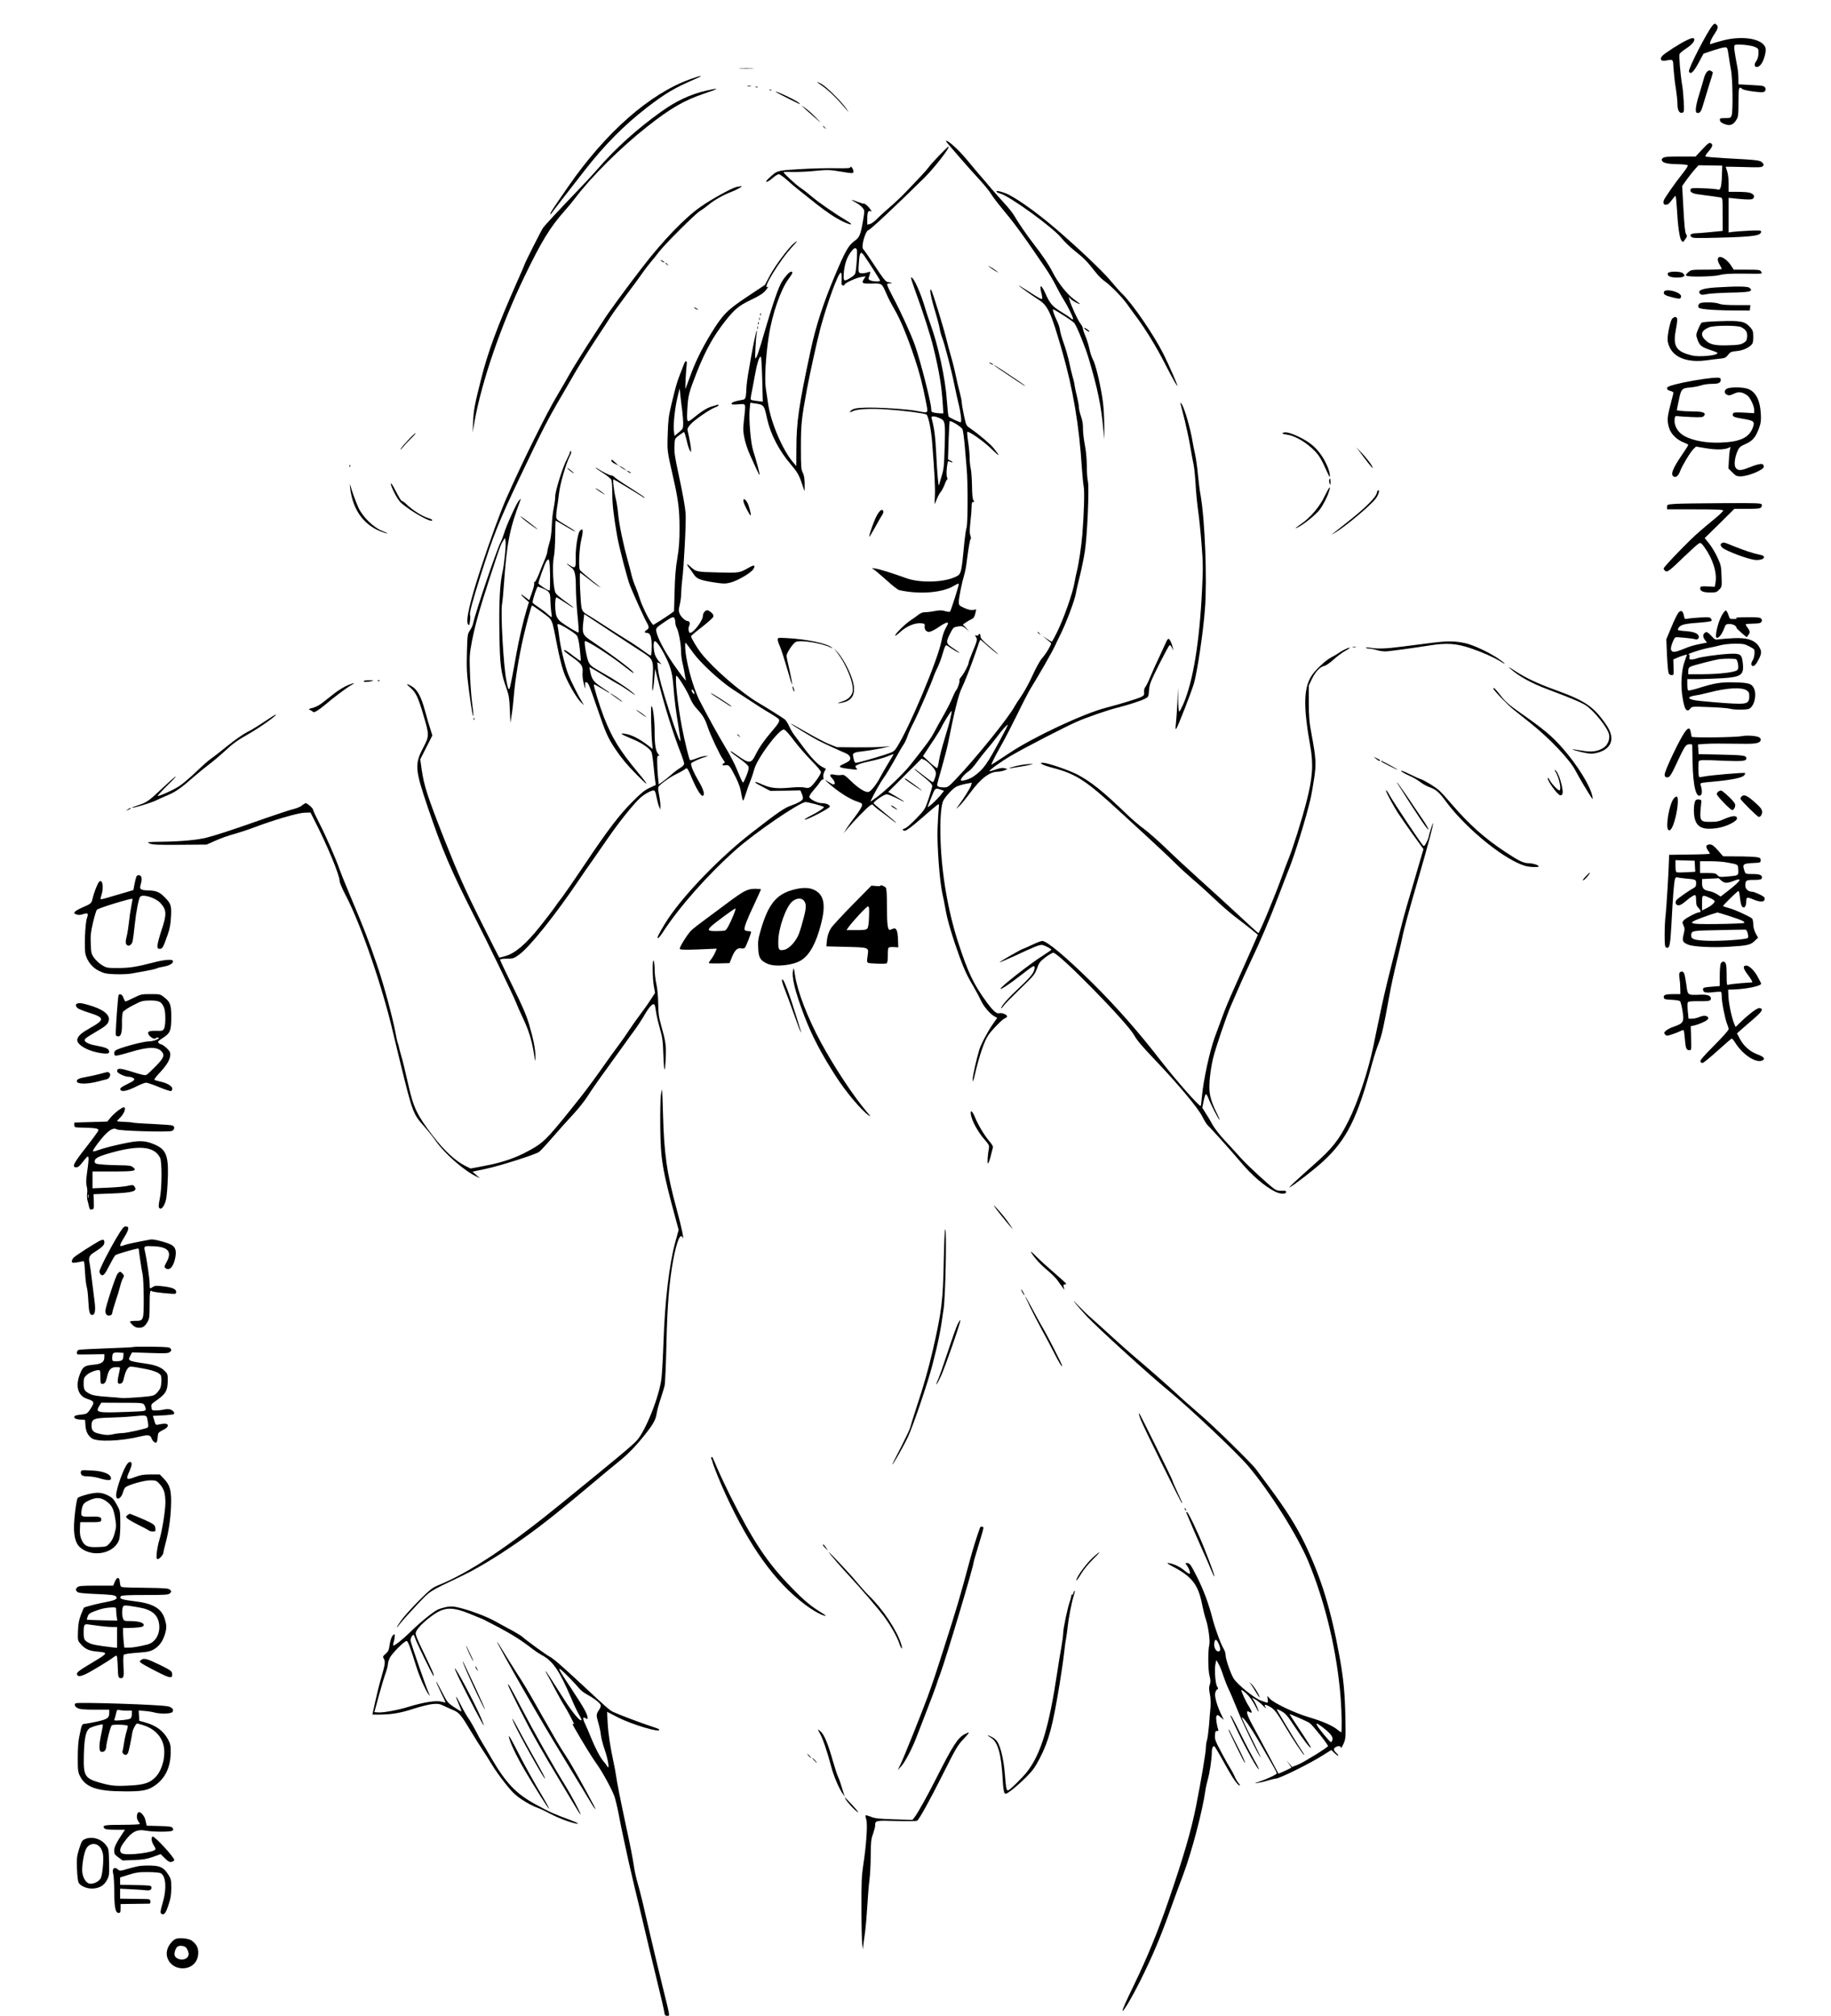<?xml version="1.0" standalone="no"?>
<!DOCTYPE svg PUBLIC "-//W3C//DTD SVG 20010904//EN"
 "http://www.w3.org/TR/2001/REC-SVG-20010904/DTD/svg10.dtd">
<svg version="1.0" xmlns="http://www.w3.org/2000/svg"
 width="1860pt" height="2048pt" viewBox="0 0 1860 2048"
 preserveAspectRatio="xMidYMid meet">

<g transform="translate(0,2048) scale(0.1,-0.1)"
fill="#000000" stroke="none">
<path d="M17398 20223 c-53 -60 -251 -444 -241 -469 14 -37 46 -8 97 86 l51
95 95 32 c52 17 107 32 121 32 25 1 27 -2 38 -76 6 -43 17 -112 25 -153 17
-87 22 -424 6 -464 -9 -24 -15 -26 -65 -26 -53 0 -56 -2 -53 -22 2 -16 16 -27
48 -39 55 -20 86 -9 119 44 19 31 21 50 21 181 0 150 4 163 39 132 9 -8 59
-19 115 -26 83 -10 101 -9 113 2 16 17 9 44 -15 53 -9 4 -70 9 -134 12 l-118
6 -1 61 c0 34 -4 81 -9 106 -34 180 -39 224 -27 232 19 14 168 -1 207 -20 33
-16 35 -19 33 -66 -1 -32 -9 -59 -23 -78 -40 -54 8 -84 49 -31 29 36 54 126
46 163 -21 96 -233 133 -440 77 -49 -13 -99 -28 -109 -32 -17 -7 -18 -5 -12
19 4 16 22 51 41 79 37 55 42 76 23 95 -16 16 -22 15 -40 -5z"/>
<path d="M17134 20071 c-72 -34 -222 -131 -248 -159 -29 -33 -14 -56 32 -48
84 14 76 22 83 -89 4 -55 14 -143 23 -195 8 -52 16 -122 16 -156 0 -66 21
-101 53 -88 15 5 16 20 11 113 -3 58 -10 133 -16 166 -19 116 -34 300 -26 317
5 10 33 33 62 52 65 41 102 88 83 105 -10 8 -29 3 -73 -18z"/>
<path d="M7518 19783 c34 -2 90 -2 125 0 34 2 6 3 -63 3 -69 0 -97 -1 -62 -3z"/>
<path d="M17341 19751 c-11 -11 -25 -39 -31 -63 -6 -24 -27 -94 -46 -157 -40
-127 -48 -194 -24 -198 26 -5 40 12 55 63 8 27 34 114 59 194 25 80 46 148 46
152 0 4 -9 12 -20 18 -15 8 -24 6 -39 -9z"/>
<path d="M7010 19675 c-414 -149 -859 -542 -1241 -1095 -162 -235 -179 -261
-178 -273 0 -7 6 -4 12 7 7 10 49 66 95 125 46 58 157 201 247 317 197 252
393 450 621 627 196 151 282 202 504 298 89 39 55 35 -60 -6z"/>
<path d="M8300 19647 c0 -2 18 -16 40 -31 74 -49 171 -144 263 -256 23 -29 22
-26 -5 15 -45 68 -203 225 -255 253 -24 13 -43 21 -43 19z"/>
<path d="M7593 19603 c9 -2 25 -2 35 0 9 3 1 5 -18 5 -19 0 -27 -2 -17 -5z"/>
<path d="M7678 19593 c7 -3 16 -2 19 1 4 3 -2 6 -13 5 -11 0 -14 -3 -6 -6z"/>
<path d="M7174 19559 c-158 -36 -308 -106 -458 -214 -246 -176 -462 -371 -639
-575 -50 -58 -150 -166 -222 -240 -170 -177 -321 -339 -340 -367 -17 -24 -185
-358 -185 -367 0 -3 -35 -86 -79 -183 -202 -457 -296 -712 -366 -993 -63 -250
-73 -301 -79 -425 l-5 -110 19 110 c74 412 270 982 508 1476 168 349 261 502
401 659 37 41 89 104 116 140 162 215 462 513 729 723 238 188 378 269 582
337 153 51 160 62 18 29z"/>
<path d="M7818 19563 c7 -3 16 -2 19 1 4 3 -2 6 -13 5 -11 0 -14 -3 -6 -6z"/>
<path d="M7882 19545 c5 -6 227 -118 243 -123 6 -2 1 4 -10 14 -35 29 -257
133 -233 109z"/>
<path d="M8145 19403 c6 -5 55 -50 110 -98 97 -85 98 -86 35 -21 -36 37 -85
81 -110 98 -25 17 -40 26 -35 21z"/>
<path d="M8360 19196 c0 -2 8 -10 18 -17 15 -13 16 -12 3 4 -13 16 -21 21 -21
13z"/>
<path d="M9610 19045 c0 -7 260 -306 348 -399 40 -44 89 -104 108 -134 33 -51
56 -81 188 -242 61 -75 151 -199 247 -339 36 -53 91 -134 123 -180 32 -47 78
-124 102 -173 24 -48 60 -113 80 -144 41 -65 94 -173 94 -193 0 -11 -6 -9 -22
6 -13 11 -58 41 -101 67 -88 54 -112 82 -157 184 -41 92 -64 98 -43 12 9 -34
13 -63 10 -66 -7 -7 -34 7 -132 71 -88 56 -113 71 -105 63 11 -13 136 -102
199 -142 97 -62 126 -126 240 -521 111 -386 174 -757 201 -1190 5 -77 14 -163
19 -191 9 -47 3 -266 -14 -484 -10 -118 -35 -288 -55 -370 -10 -41 -21 -93
-24 -115 -17 -105 -108 -365 -176 -503 -27 -56 -53 -102 -56 -102 -3 0 -29 16
-58 36 -46 32 -34 21 37 -37 20 -15 20 -16 -9 -68 -15 -29 -46 -73 -67 -97
-22 -25 -63 -98 -98 -176 -33 -73 -84 -166 -113 -208 -29 -41 -60 -90 -70
-108 -55 -106 -400 -534 -597 -739 -73 -76 -82 -83 -118 -83 -49 0 -71 8 -71
27 0 8 22 89 49 181 26 92 56 208 65 257 57 291 106 489 136 545 23 44 93 221
137 350 25 74 47 137 50 139 2 3 20 -11 41 -30 48 -45 142 -122 142 -116 0 2
-40 39 -90 81 -69 58 -90 82 -90 101 0 14 -4 25 -10 25 -5 0 -10 -5 -10 -11 0
-6 -9 -9 -20 -6 -18 5 -18 3 -6 -15 17 -23 13 -38 -38 -160 -20 -48 -36 -93
-36 -100 0 -22 -47 -111 -74 -142 -14 -16 -23 -33 -20 -37 7 -12 -15 -80 -32
-100 -8 -9 -25 -44 -39 -78 -13 -35 -53 -113 -87 -173 -35 -61 -79 -140 -98
-177 -33 -63 -80 -128 -241 -331 -73 -92 -244 -256 -347 -333 -35 -26 -62 -44
-60 -40 30 68 105 200 133 237 20 27 70 109 112 184 41 74 83 147 94 161 10
14 28 53 39 85 11 33 38 92 60 133 37 70 190 420 205 473 4 14 20 50 35 80 15
30 38 89 50 130 31 105 37 115 58 97 26 -21 124 -79 118 -69 -3 5 -33 27 -66
48 -71 46 -73 58 -30 144 34 67 34 67 87 76 33 5 44 2 74 -22 l34 -28 -32 35
-32 34 32 22 c18 12 44 27 58 33 19 9 29 23 36 55 l10 43 -33 -5 c-22 -4 -49
3 -88 20 -54 25 -56 27 -56 64 0 41 32 197 55 273 8 25 19 81 24 125 21 158
34 236 42 240 4 3 2 18 -4 35 -8 22 -8 57 1 138 7 59 12 129 12 155 0 37 4 47
16 47 14 0 14 2 3 16 -9 11 -14 56 -15 147 -1 73 -7 152 -13 177 -6 25 -11 74
-11 110 0 36 -7 107 -15 159 -8 52 -12 98 -9 102 10 16 172 -98 252 -178 81
-79 86 -74 15 15 -34 42 -146 137 -234 198 -45 31 -45 31 -67 135 -12 57 -22
116 -22 130 0 14 -9 59 -20 100 -11 41 -30 119 -41 174 -11 55 -34 147 -51
204 -16 57 -36 129 -43 160 -28 118 -143 491 -156 506 -22 23 -1 -85 47 -240
18 -60 36 -130 40 -155 4 -25 15 -66 25 -92 26 -66 97 -340 124 -478 13 -63
32 -151 43 -195 23 -90 33 -185 21 -185 -16 0 -117 48 -123 59 -4 6 -11 77
-17 157 -15 226 -88 566 -170 789 -16 44 -38 109 -48 145 -50 172 -126 338
-146 319 -3 -3 16 -61 41 -130 79 -215 156 -454 187 -584 58 -238 83 -393 94
-567 l6 -98 -24 0 c-13 0 -41 3 -61 6 -34 6 -38 10 -38 38 0 60 -107 479 -163
641 -37 108 -144 343 -225 495 -27 52 -53 105 -57 118 -6 20 -3 22 27 23 19 1
25 3 13 6 -11 2 -30 6 -42 9 -16 3 -52 49 -119 152 -53 81 -105 157 -116 169
-17 18 -19 30 -13 70 8 56 39 133 54 133 16 0 255 223 567 530 105 103 273
320 248 320 -9 0 -172 -169 -196 -204 -12 -17 -47 -58 -79 -91 -31 -33 -97
-102 -145 -153 -49 -52 -127 -126 -173 -165 -47 -40 -105 -93 -130 -119 -25
-26 -58 -50 -73 -54 l-28 -6 0 58 c0 69 9 88 35 78 14 -6 9 4 -15 34 -18 23
-41 42 -51 42 -10 0 -41 9 -69 20 -69 27 -74 25 -16 -8 27 -15 59 -39 70 -55
20 -27 20 -28 2 -135 -23 -135 -35 -165 -84 -199 -62 -44 -94 -100 -202 -356
-118 -281 -191 -505 -244 -752 -122 -567 -146 -734 -146 -1011 l-1 -169 -30
35 c-106 122 -225 399 -255 590 -8 52 -19 128 -25 168 -14 87 0 330 31 529 33
219 122 475 201 580 41 55 48 73 25 73 -16 0 -62 -50 -93 -101 -34 -56 -89
-213 -168 -483 -71 -245 -89 -296 -102 -296 -6 0 5 206 14 255 3 16 3 28 0 25
-13 -12 -98 -473 -103 -559 -7 -135 -8 -138 -46 -144 -67 -11 -102 -23 -106
-36 -4 -11 9 -13 67 -9 83 6 78 20 59 -155 -11 -95 -10 -119 5 -192 9 -46 35
-123 58 -172 22 -48 52 -114 66 -145 15 -32 28 -56 30 -54 4 4 -35 151 -67
251 -24 74 -44 315 -35 412 l7 71 36 -5 c105 -15 103 -13 136 -163 35 -155
122 -322 241 -460 64 -75 84 -109 114 -202 13 -38 23 -68 24 -68 1 0 1 35 1
78 -1 55 -7 88 -20 112 -16 31 -18 60 -18 260 0 229 6 285 60 580 32 172 106
506 139 629 74 271 181 561 207 561 5 0 9 -24 8 -52 -1 -29 -1 -59 -1 -65 1
-15 31 -18 31 -4 0 15 120 70 170 77 l44 7 -17 -27 c-29 -44 -20 -49 80 -47
105 2 100 6 150 -109 15 -36 51 -105 80 -155 58 -97 129 -269 203 -490 52
-155 79 -261 114 -437 26 -136 34 -127 -86 -104 -102 20 -403 39 -530 34 -79
-2 -111 -8 -132 -21 -35 -23 -29 -32 10 -13 44 21 183 28 349 16 163 -11 371
-38 395 -51 20 -9 50 -156 60 -294 23 -291 31 -449 27 -527 -2 -49 -3 -88 -2
-88 2 0 11 21 21 48 10 26 28 60 41 75 12 15 30 50 40 77 10 28 21 50 26 50 4
0 3 8 -2 19 -9 17 -7 91 5 149 4 19 7 21 25 11 11 -6 23 -9 25 -6 2 2 -7 10
-21 17 l-25 13 6 191 c4 105 9 193 11 196 10 11 119 -57 130 -80 6 -14 16 -88
23 -165 6 -77 15 -183 20 -235 13 -139 12 -559 -1 -600 -6 -19 -15 -75 -20
-125 -35 -362 -31 -348 -105 -381 -119 -52 -351 -57 -485 -9 -154 55 -275 93
-314 98 l-40 6 25 -17 c14 -9 71 -59 128 -109 56 -51 112 -95 125 -98 206 -47
442 -28 560 45 28 17 47 24 47 17 0 -20 -80 -271 -89 -280 -5 -5 -27 -3 -50 4
-32 10 -56 10 -105 1 -35 -7 -79 -12 -99 -12 -22 0 -46 -9 -64 -23 -15 -13
-54 -40 -85 -61 -57 -38 -163 -144 -154 -154 3 -3 27 15 53 39 59 55 144 91
204 87 39 -3 44 -5 42 -26 -4 -36 14 -62 44 -62 14 0 52 18 85 40 69 48 108
65 108 48 0 -6 -12 -31 -26 -55 -14 -24 -32 -80 -40 -125 -36 -188 -326 -881
-453 -1079 -28 -44 -34 -48 -123 -77 -117 -38 -274 -82 -293 -82 -13 0 -18 11
-30 72 -5 28 15 36 115 47 52 6 133 20 180 30 l85 20 -85 -7 c-47 -4 -169 -6
-272 -5 l-187 2 -83 33 c-46 19 -150 74 -232 122 -82 48 -150 85 -152 84 -5
-5 209 -136 281 -173 67 -34 221 -105 277 -128 39 -17 57 -49 38 -73 -7 -8
-32 -23 -56 -34 -72 -31 -58 -40 86 -56 45 -5 53 -4 43 7 -7 7 -13 16 -13 21
0 15 58 36 156 56 56 12 130 32 165 46 34 15 64 25 65 23 2 -1 -22 -43 -53
-92 -30 -50 -66 -112 -80 -139 -37 -72 -95 -146 -120 -152 -31 -8 -106 39
-182 114 -58 56 -68 63 -95 58 -17 -3 -48 -2 -69 3 -48 11 -57 -3 -23 -38 27
-29 35 -61 13 -61 -7 0 -30 12 -51 26 -57 39 -36 15 41 -48 88 -72 184 -130
251 -152 50 -17 53 -20 47 -45 -4 -14 -32 -60 -64 -101 -32 -41 -72 -97 -90
-125 l-32 -50 43 50 c69 81 191 205 222 228 20 14 31 17 34 9 2 -6 36 -35 75
-63 40 -29 95 -71 122 -93 28 -22 43 -32 35 -22 -8 10 -62 56 -120 103 -58 47
-105 88 -105 93 0 18 106 90 132 90 15 0 66 -21 113 -45 96 -51 81 -35 -26 28
l-71 41 169 169 169 169 30 -12 c16 -7 50 -35 75 -63 48 -54 51 -71 23 -144
-10 -28 -9 -28 -93 37 -102 79 -106 82 -106 76 0 -3 41 -38 90 -77 62 -49 90
-79 90 -93 0 -12 -17 -70 -37 -131 -37 -109 -39 -111 -127 -203 -49 -51 -100
-95 -113 -98 -30 -8 -30 -24 0 -24 15 0 75 45 178 135 84 74 158 135 163 135
4 0 5 -19 2 -42 -3 -24 -9 -117 -12 -208 -6 -176 21 -537 50 -664 8 -34 22
-104 31 -156 17 -104 72 -288 142 -480 51 -138 78 -196 148 -314 26 -44 57
-104 70 -132 26 -58 94 -138 137 -160 l28 -15 -43 -62 c-49 -68 -122 -206
-138 -259 -31 -102 -69 -273 -68 -305 1 -31 4 -25 19 37 49 210 98 352 141
415 40 57 143 162 168 170 11 3 21 12 21 19 0 18 -53 39 -78 32 -27 -9 -63 22
-129 112 -132 179 -191 303 -291 612 -103 318 -167 695 -178 1040 -7 197 5
349 29 397 23 43 96 122 131 140 17 9 59 22 94 29 l64 12 -7 -26 c-6 -24 -79
-141 -136 -217 -21 -28 -20 -28 15 5 21 19 73 83 116 141 106 143 193 208 277
209 21 1 52 7 68 14 l30 13 -30 8 c-21 6 -47 2 -90 -13 -33 -11 -61 -19 -63
-18 -9 9 112 96 225 162 130 76 530 283 658 340 99 44 314 119 415 144 110 28
236 68 281 91 35 18 36 20 41 86 5 61 15 87 101 260 53 105 101 194 107 198 6
4 17 -8 26 -27 15 -32 15 -33 9 -4 -10 47 -33 96 -45 96 -6 0 -18 -17 -26 -37
-9 -21 -38 -83 -64 -139 -27 -55 -67 -145 -90 -199 -22 -55 -48 -107 -56 -116
-9 -10 -14 -31 -12 -51 3 -29 -1 -35 -32 -50 -35 -17 -220 -74 -357 -109 -232
-61 -737 -298 -978 -459 -55 -37 -119 -79 -143 -94 l-43 -27 16 38 c9 21 46
92 84 158 38 66 112 210 166 320 53 110 114 227 134 260 79 126 224 380 248
434 14 31 36 77 49 102 58 113 152 360 164 434 4 28 22 105 39 172 17 68 40
180 51 250 25 162 46 649 31 713 -6 25 -11 95 -11 157 0 71 -8 151 -21 219
-11 58 -19 132 -18 163 1 37 -5 77 -19 118 -12 34 -22 76 -22 94 0 17 -9 65
-19 107 -11 43 -22 97 -26 122 -3 25 -13 65 -21 90 -7 25 -22 88 -33 140 -11
52 -36 140 -56 195 -19 54 -37 115 -38 135 -2 19 -15 60 -30 90 -29 60 -50
123 -39 118 48 -22 206 -125 217 -142 30 -45 114 -254 145 -361 95 -322 126
-476 150 -740 l7 -80 1 105 c0 58 -3 155 -8 215 -10 140 -70 415 -104 484 -15
28 -33 82 -40 119 -8 37 -26 94 -40 127 -14 33 -26 68 -26 79 0 10 -11 31 -23
46 -25 29 -101 194 -113 245 l-7 30 19 -22 c16 -19 94 -60 94 -50 0 1 -27 22
-61 47 -70 51 -163 169 -216 274 -37 74 -100 168 -194 289 -69 89 -156 216
-194 282 -16 28 -60 84 -99 126 -39 42 -101 112 -138 155 -36 44 -95 112 -130
152 -34 41 -93 110 -129 154 -82 98 -199 200 -199 173z m-906 -1102 c6 -15 1
-118 -10 -211 -5 -38 -11 -47 -52 -73 -61 -38 -72 -37 -72 7 0 91 23 179 62
237 39 58 61 70 72 40z m71 -55 c48 -68 165 -252 165 -259 0 -12 -63 -11 -95
1 -19 7 -25 15 -21 26 3 9 9 27 13 42 5 22 3 24 -13 18 -34 -13 -79 -17 -93
-7 -11 7 -12 28 -6 105 7 102 18 118 50 74z m-1032 -1266 l6 -223 -57 7 c-31
3 -60 9 -64 13 -4 3 -2 26 3 51 6 25 21 108 35 184 24 136 49 215 64 199 4 -4
10 -108 13 -231z m1804 -391 c55 -25 57 -38 49 -299 -5 -182 -8 -217 -31 -291
-14 -47 -26 -87 -26 -90 -6 -25 -19 122 -28 309 -10 194 -20 269 -48 373 -6
23 29 22 84 -2z m108 -3047 c-8 -38 -35 -132 -59 -209 -24 -77 -49 -174 -56
-215 -6 -41 -14 -78 -19 -83 -4 -4 -38 22 -76 57 l-69 64 30 45 c16 25 55 85
88 133 32 49 63 100 69 114 16 38 99 171 104 167 2 -3 -3 -36 -12 -73z m519
-195 c-150 -280 -184 -327 -285 -398 -42 -30 -129 -54 -129 -36 0 16 43 65 75
85 20 12 56 52 82 88 26 37 72 96 103 132 31 36 78 94 105 130 53 72 107 132
112 126 2 -2 -26 -59 -63 -127z m-616 -532 l32 -12 -42 -52 c-35 -42 -112
-113 -123 -113 -4 0 26 78 54 143 22 50 27 52 79 34z"/>
<path d="M17290 18960 l-65 -70 -156 0 c-119 0 -160 -3 -175 -14 -15 -12 -17
-18 -8 -33 13 -21 70 -31 181 -32 39 -1 75 -6 78 -11 4 -6 -21 -44 -54 -85
-78 -97 -188 -256 -191 -275 -5 -31 1 -40 24 -40 18 0 34 13 57 45 18 25 36
45 39 45 4 0 10 -55 14 -122 10 -183 27 -307 46 -331 16 -20 17 -20 39 12 21
29 21 34 8 54 -10 16 -17 86 -26 255 l-13 232 52 73 c29 39 67 87 84 105 l31
33 120 -2 120 -2 -3 -100 c-5 -124 -14 -152 -45 -142 -12 4 -77 10 -144 12
-110 5 -124 3 -130 -12 -9 -24 17 -41 75 -49 122 -16 209 -28 229 -32 22 -4
22 -7 22 -172 l1 -168 -123 -12 c-67 -7 -135 -12 -152 -12 -16 0 -36 -4 -44
-9 -13 -8 -13 -12 -1 -26 13 -15 38 -16 270 -10 363 9 440 20 440 62 0 13 -18
14 -127 9 -71 -4 -145 -9 -165 -12 l-38 -6 0 176 0 176 38 -4 c20 -3 74 -8
118 -11 67 -4 84 -2 95 11 17 21 2 45 -37 56 -16 5 -71 9 -121 9 l-93 0 0 83
c0 49 -6 101 -15 126 -8 23 -15 44 -15 45 0 2 82 1 183 -2 158 -5 184 -4 195
10 11 13 10 19 -7 36 -23 23 -48 26 -349 42 -122 7 -225 15 -228 20 -2 4 8 23
24 41 43 49 53 73 40 86 -20 20 -31 14 -98 -58z"/>
<path d="M8640 18782 c0 -11 -31 -13 -157 -11 -87 2 -252 -3 -368 -10 -231
-15 -216 -11 -308 -95 -51 -47 -13 -43 39 3 26 23 55 41 65 41 10 0 48 -27 85
-60 36 -33 100 -87 143 -120 42 -33 112 -89 156 -124 109 -86 194 -141 268
-177 90 -42 115 -37 37 9 -110 65 -277 180 -348 240 -37 32 -89 73 -117 91
-49 33 -175 149 -175 162 0 3 43 4 95 2 52 -1 155 3 228 11 121 12 145 11 243
-5 138 -23 144 -23 144 -1 0 22 -29 64 -30 44z"/>
<path d="M7480 18580 c-51 -13 -251 -123 -360 -199 -163 -113 -389 -348 -602
-626 -153 -198 -351 -469 -390 -534 -23 -36 -62 -97 -88 -136 -72 -107 -239
-375 -262 -420 -12 -22 -64 -112 -116 -200 -111 -185 -348 -663 -517 -1045
-61 -138 -167 -428 -260 -712 -113 -345 -156 -534 -131 -570 12 -17 14 -13 20
32 4 28 4 55 1 60 -9 15 21 131 106 400 130 411 187 554 409 1020 224 470 270
561 414 807 39 67 104 180 145 250 41 70 129 211 196 313 67 102 139 211 159
243 20 32 92 132 159 221 67 89 139 187 160 218 21 31 59 81 85 112 26 30 65
79 87 108 59 77 363 381 415 414 25 15 66 45 91 66 57 47 150 99 222 126 61
23 130 62 107 61 -8 -1 -31 -5 -50 -9z"/>
<path d="M10124 18531 c3 -5 18 -12 33 -16 96 -24 544 -349 627 -455 26 -33
89 -94 140 -134 90 -71 118 -101 209 -216 23 -30 65 -71 92 -90 61 -43 172
-157 223 -228 20 -29 65 -90 99 -136 93 -125 202 -304 287 -471 75 -147 126
-236 126 -224 0 15 -86 211 -141 322 -102 202 -317 515 -424 617 -20 19 -73
79 -117 132 -72 88 -332 335 -553 524 -201 173 -429 333 -519 364 -64 22 -90
25 -82 11z"/>
<path d="M8065 18008 c-52 -41 -193 -230 -244 -327 l-51 -96 -179 -119 c-206
-137 -250 -182 -370 -378 -95 -157 -159 -288 -211 -433 -24 -66 -45 -122 -47
-125 -5 -6 6 200 13 248 6 37 -12 44 -25 10 -5 -13 -23 -59 -40 -103 -35 -89
-46 -128 -92 -320 -26 -109 -32 -156 -36 -294 -6 -176 -7 -165 58 -453 49
-213 62 -319 62 -503 0 -131 -5 -201 -22 -305 -17 -96 -25 -194 -28 -337 l-6
-203 -31 -23 c-17 -13 -65 -45 -106 -71 l-75 -46 -17 22 c-33 43 -96 173 -118
243 -12 39 -32 95 -45 125 -14 31 -31 83 -39 115 -7 33 -25 101 -39 150 -45
162 -87 362 -97 467 -5 57 -16 128 -24 158 -18 69 -34 200 -24 200 6 0 223
-131 298 -179 13 -9 21 -11 18 -5 -4 5 -70 50 -146 98 -77 48 -148 96 -157
106 -10 11 -26 20 -35 20 -17 0 -86 34 -135 66 -14 9 -25 14 -25 11 0 -3 34
-27 76 -53 44 -28 79 -57 85 -71 5 -13 9 -77 9 -141 0 -103 13 -219 49 -427
19 -111 105 -441 131 -505 44 -109 152 -345 170 -375 25 -41 25 -61 0 -75 -25
-14 -26 -30 -1 -30 37 0 51 -37 51 -137 0 -57 -4 -93 -10 -93 -6 0 -43 24 -83
54 -40 30 -115 80 -167 111 -52 32 -151 95 -220 140 -69 45 -146 94 -172 109
-36 20 -50 35 -59 64 -12 40 -26 362 -15 362 3 0 39 -26 79 -58 39 -32 86 -66
102 -76 l30 -17 -29 23 c-83 65 -173 141 -184 156 -17 21 -8 228 14 315 22 92
16 120 -17 81 -20 -24 -43 -175 -41 -269 3 -109 -3 -116 -64 -76 -46 31 -31
12 22 -27 33 -23 44 -73 44 -202 0 -58 7 -183 16 -278 10 -94 15 -175 12 -178
-6 -6 -122 63 -177 105 -19 14 -40 40 -47 58 -18 41 -19 193 -2 193 6 0 43
-22 82 -48 126 -85 121 -71 -7 20 -36 26 -73 58 -82 72 -25 37 -37 284 -19
368 8 37 13 126 14 216 0 83 2 152 5 152 3 0 47 -25 97 -55 50 -30 96 -55 101
-55 6 0 -25 22 -69 48 -130 79 -124 73 -124 113 0 20 4 58 9 85 5 27 14 92 20
144 11 97 70 299 110 378 13 25 17 43 11 47 -6 3 -10 0 -10 -8 0 -7 -13 -38
-29 -68 -43 -78 -121 -327 -121 -382 0 -25 -7 -78 -15 -118 -9 -40 -18 -123
-20 -184 -3 -73 -11 -132 -25 -174 -11 -35 -20 -73 -20 -85 0 -11 -12 -48 -26
-81 -14 -33 -41 -98 -59 -145 -18 -47 -38 -84 -44 -83 -5 2 -8 -4 -5 -12 4 -8
-6 -51 -22 -94 l-28 -79 -37 29 c-54 42 -61 35 -10 -10 l44 -39 -21 -68 c-38
-127 -80 -308 -107 -459 -36 -207 -64 -348 -70 -353 -10 -10 -16 6 -31 84 -30
151 -60 686 -44 779 5 27 14 118 19 200 30 422 56 556 166 850 l8 20 -21 -20
c-23 -22 -133 -265 -152 -335 -7 -24 -22 -65 -35 -90 -45 -90 -256 -714 -280
-827 -3 -18 -18 -49 -32 -69 -24 -36 -25 -45 -30 -223 -4 -162 -2 -211 21
-386 25 -191 43 -293 45 -250 0 11 -6 70 -14 130 -8 61 -18 193 -21 295 -6
174 -5 193 20 325 32 164 79 333 183 650 99 303 109 331 132 368 l20 31 6 -26
c8 -32 -12 -242 -31 -323 -26 -115 -36 -307 -31 -617 5 -329 15 -406 74 -568
22 -62 28 -98 32 -210 l6 -135 13 84 c8 46 17 134 22 195 12 150 52 399 94
581 34 149 81 324 90 333 3 2 49 -29 103 -69 112 -85 95 -46 154 -344 17 -88
44 -200 61 -250 31 -98 132 -276 181 -322 l30 -28 -27 45 c-39 65 -109 206
-134 270 -33 85 -79 275 -91 380 -7 52 -14 103 -17 113 -3 10 0 17 7 17 21 0
168 -90 187 -115 13 -16 23 -58 32 -139 7 -64 11 -118 9 -120 -2 -3 -33 18
-69 46 -75 58 -100 73 -100 59 0 -5 35 -34 78 -64 99 -69 116 -94 110 -159 -3
-32 2 -75 13 -117 15 -55 18 -59 14 -23 -4 37 -2 43 12 40 19 -3 27 -22 103
-243 95 -277 111 -314 192 -437 57 -85 114 -155 204 -246 139 -142 147 -137
22 13 -185 224 -261 348 -344 561 -46 120 -108 323 -101 331 3 2 36 -15 73
-38 38 -23 72 -43 77 -46 4 -2 7 -2 7 0 0 3 -36 28 -79 56 -83 55 -100 79
-117 166 l-7 38 59 -33 c32 -19 88 -53 124 -76 36 -23 83 -50 105 -62 22 -11
76 -45 120 -76 59 -42 70 -47 40 -20 -52 48 -185 136 -326 215 -100 57 -114
69 -131 106 -20 46 -46 198 -36 209 13 13 268 -151 401 -257 49 -39 91 -69 93
-66 12 11 -186 162 -420 320 -99 66 -104 78 -90 203 l9 75 248 -163 c136 -90
288 -189 338 -221 119 -77 120 -78 107 -302 -8 -139 7 -113 19 35 l8 95 24
-95 c74 -293 156 -556 243 -778 15 -40 28 -81 28 -91 0 -12 -17 -29 -42 -44
-24 -14 -63 -44 -88 -67 -25 -22 -64 -54 -87 -70 l-41 -30 -8 78 c-4 42 -8
109 -8 147 -1 57 2 69 14 67 12 -3 12 0 -2 15 -27 31 -38 96 -38 225 1 122
-19 276 -33 262 -8 -8 -1 -296 9 -386 l5 -48 -64 49 c-78 59 -157 97 -217 106
-63 10 -43 -5 69 -51 100 -40 186 -100 200 -137 5 -13 14 -74 20 -137 6 -63
14 -133 17 -155 l6 -40 -62 -29 c-49 -22 -88 -53 -174 -140 -133 -132 -254
-291 -492 -647 -97 -145 -198 -291 -223 -324 -26 -33 -63 -82 -81 -110 -19
-27 -84 -113 -146 -190 -140 -175 -251 -270 -346 -297 -35 -9 -64 -17 -65 -18
-2 0 -80 154 -174 342 -172 343 -245 507 -386 863 -169 429 -205 540 -229 705
l-15 105 62 122 61 121 -20 64 c-12 34 -35 115 -52 178 -44 162 -82 230 -152
266 -44 23 -43 16 4 -26 53 -46 76 -94 129 -275 61 -205 61 -211 -1 -330 -89
-168 -85 -222 45 -605 151 -445 233 -635 476 -1115 145 -285 392 -795 421
-870 10 -27 43 -102 73 -165 57 -121 87 -218 110 -360 13 -85 13 -85 14 -28 1
73 -19 177 -64 330 -28 94 -67 185 -166 385 -71 144 -129 267 -129 273 0 6 28
10 68 10 64 0 73 3 123 39 110 79 370 404 620 775 33 50 86 126 118 170 32 45
106 152 165 238 116 168 261 349 329 411 43 39 110 76 138 77 11 0 19 -18 28
-67 8 -38 19 -81 26 -98 l13 -30 1 40 c0 22 -6 71 -14 109 -8 38 -11 74 -7 81
14 25 118 100 176 127 32 16 71 37 87 48 33 24 27 32 88 -110 43 -98 86 -164
102 -155 21 14 6 63 -45 151 -47 80 -76 147 -76 177 0 9 91 52 140 65 l35 10
-30 1 c-16 0 -57 -11 -90 -24 -33 -14 -62 -21 -66 -17 -10 11 -56 200 -84 347
-41 220 -71 493 -54 509 9 9 112 -157 137 -222 16 -41 43 -84 77 -120 58 -63
78 -98 106 -183 26 -78 124 -286 154 -325 20 -26 22 -33 10 -38 -27 -10 -17
-28 13 -21 36 8 47 -5 106 -122 33 -67 49 -114 57 -169 7 -41 15 -72 19 -67 5
4 17 38 28 74 11 36 31 92 45 125 13 32 30 83 37 111 25 110 254 418 304 411
13 -2 49 -41 99 -108 43 -58 123 -150 177 -205 60 -60 100 -108 100 -120 0
-22 -76 -129 -108 -151 -16 -11 -31 -12 -60 -5 -24 5 -80 5 -139 -1 -139 -13
-205 -6 -287 31 -67 30 -90 35 -64 13 7 -5 42 -25 78 -43 l65 -34 153 2 153 3
15 -36 c8 -20 13 -42 10 -50 -8 -20 -48 -43 -118 -68 -70 -24 -127 -63 -403
-277 -313 -243 -672 -612 -845 -869 -51 -76 -110 -180 -110 -195 0 -17 20 2
50 48 174 268 460 590 750 848 191 169 623 465 700 480 19 4 190 -42 190 -51
0 -11 -54 -47 -129 -85 -40 -20 -70 -39 -67 -42 11 -11 256 115 256 132 0 19
-39 35 -84 35 -41 0 -120 40 -124 63 -2 10 16 39 42 68 26 29 54 65 63 80 10
16 23 29 30 29 9 0 11 8 7 24 -3 14 1 37 10 55 l16 30 -38 20 c-45 23 -115 96
-197 208 -32 43 -71 94 -86 115 -16 20 -39 61 -53 91 -13 30 -34 62 -47 71
-45 31 -174 112 -264 165 -179 106 -460 350 -583 506 -41 52 -102 155 -102
171 0 5 50 47 110 93 60 47 113 94 116 105 5 14 -1 26 -20 43 -15 13 -33 23
-41 23 -22 0 -45 -30 -45 -59 0 -46 -95 -171 -130 -171 -14 0 -21 50 -9 71 12
24 5 49 -14 49 -24 0 -69 41 -83 76 -11 27 -11 41 1 88 8 32 15 85 15 119 1
34 5 94 10 132 17 124 42 608 35 680 -6 71 -28 194 -70 390 -41 190 -46 228
-43 300 3 69 3 69 46 102 24 18 47 33 51 33 4 0 15 -35 25 -77 9 -43 23 -89
31 -103 l14 -25 1 27 c0 23 -16 115 -35 195 -4 16 5 34 31 63 42 46 195 152
248 171 20 7 36 17 36 22 0 5 -6 7 -14 4 -8 -3 -32 -11 -53 -16 -46 -12 -107
-50 -186 -115 -70 -57 -72 -55 -64 97 7 128 17 165 98 371 90 224 166 360 284
511 99 125 138 158 265 219 89 43 123 65 150 98 19 23 29 39 23 35 -75 -47
117 269 250 411 53 56 57 66 12 30z m-1135 -1698 c5 -41 10 -100 10 -130 0
-54 -2 -57 -44 -92 l-44 -37 -6 47 c-8 65 9 234 36 345 l22 92 8 -75 c4 -41
12 -109 18 -150z m-1342 -1673 c1 -86 -1 -157 -5 -157 -20 0 -113 62 -113 74
0 21 59 186 78 219 30 50 37 26 40 -136z m-71 -137 c63 -27 73 -42 74 -114 0
-34 4 -86 8 -116 5 -30 7 -57 5 -59 -3 -3 -19 9 -37 26 -17 17 -60 49 -94 72
-35 23 -63 45 -63 49 1 34 44 162 54 162 3 0 26 -9 53 -20z m1337 -306 c3 -9
6 -27 6 -40 0 -14 6 -37 14 -52 21 -40 45 -168 44 -237 0 -33 7 -87 15 -120 8
-33 18 -82 22 -109 4 -27 9 -56 13 -65 8 -24 -58 62 -132 169 -80 118 -141
231 -162 299 -17 60 -20 57 90 131 64 44 81 48 90 24z m-110 -353 c67 -128 85
-189 96 -324 12 -152 24 -248 53 -424 13 -79 22 -143 20 -143 -11 0 -51 106
-111 295 -82 257 -110 361 -119 446 l-6 61 24 -12 c23 -12 23 -12 -3 16 -15
16 -34 46 -42 66 -16 38 -22 129 -9 141 13 13 50 -34 97 -122z m295 10 c76
-106 276 -291 408 -377 273 -179 311 -203 380 -243 40 -24 77 -49 83 -56 15
-18 1 -44 -65 -120 -81 -95 -130 -164 -169 -242 -46 -94 -65 -94 -186 -8 -61
43 -75 51 -66 36 4 -6 44 -37 88 -68 44 -31 84 -66 90 -78 7 -16 3 -38 -18
-93 -16 -40 -31 -72 -35 -72 -7 0 -21 29 -66 139 -19 47 -69 144 -112 215 -79
131 -191 335 -263 476 -74 146 -149 430 -148 560 1 35 1 35 18 14 9 -12 37
-49 61 -83z m14 -421 c-8 -8 -33 32 -26 43 3 5 12 -1 19 -14 7 -13 10 -26 7
-29z"/>
<path d="M7220 13437 c0 -3 36 -28 81 -56 45 -29 92 -59 105 -68 13 -8 24 -13
24 -10 0 3 -30 25 -67 49 -96 63 -143 90 -143 85z"/>
<path d="M7490 13016 c0 -2 8 -10 18 -17 15 -13 16 -12 3 4 -13 16 -21 21 -21
13z"/>
<path d="M17457 17863 c-13 -12 -7 -42 13 -75 11 -18 20 -36 20 -40 0 -5 -69
-8 -154 -8 -152 0 -155 0 -186 -26 -24 -20 -28 -29 -18 -35 23 -15 272 -10
335 6 43 12 104 16 233 15 222 -2 203 -4 190 20 -10 18 -21 20 -145 20 l-133
0 -22 34 c-40 66 -110 113 -133 89z"/>
<path d="M6710 17836 c0 -3 9 -10 20 -16 11 -6 20 -8 20 -6 0 3 -9 10 -20 16
-11 6 -20 8 -20 6z"/>
<path d="M6760 17806 c0 -2 8 -10 18 -17 15 -13 16 -12 3 4 -13 16 -21 21 -21
13z"/>
<path d="M10059 17762 c14 -11 38 -27 55 -37 l31 -17 -24 20 c-14 11 -38 27
-55 37 l-31 17 24 -20z"/>
<path d="M16943 17704 c-10 -28 25 -44 94 -44 70 0 92 18 57 45 -28 21 -143
20 -151 -1z"/>
<path d="M17435 17560 c-143 -9 -198 -31 -164 -66 12 -11 25 -11 69 -2 30 6
139 13 242 15 197 4 228 12 193 47 -18 18 -124 19 -340 6z"/>
<path d="M16904 17516 c-10 -26 8 -38 88 -58 56 -14 73 -15 80 -6 4 7 6 17 5
22 -14 43 -159 77 -173 42z"/>
<path d="M17266 17397 c-10 -7 -17 -22 -14 -33 3 -16 16 -20 93 -28 50 -5 167
-10 260 -10 l170 -1 3 28 3 27 -141 0 c-95 0 -151 4 -173 13 -43 18 -178 21
-201 4z"/>
<path d="M7050 17356 c0 -3 9 -10 20 -16 11 -6 20 -8 20 -6 0 3 -9 10 -20 16
-11 6 -20 8 -20 6z"/>
<path d="M7721 17284 c0 -11 3 -14 6 -6 3 7 2 16 -1 19 -3 4 -6 -2 -5 -13z"/>
<path d="M7712 17240 c0 -14 2 -19 5 -12 2 6 2 18 0 25 -3 6 -5 1 -5 -13z"/>
<path d="M16986 17241 c-17 -19 -46 -148 -46 -207 0 -45 24 -102 58 -137 67
-71 192 -99 344 -77 51 7 114 15 140 17 39 4 52 11 72 37 22 29 32 34 86 39
64 7 110 26 148 60 18 17 22 31 22 83 0 56 -3 67 -30 98 -54 61 -95 70 -301
63 -111 -3 -185 -9 -193 -16 -8 -7 -24 -37 -36 -67 -21 -50 -22 -59 -9 -96 20
-63 42 -83 116 -108 37 -12 74 -26 82 -30 29 -15 -33 -33 -129 -38 -80 -3
-107 0 -170 20 -120 38 -146 96 -115 254 10 51 15 99 12 108 -8 21 -30 20 -51
-3z m702 -85 c48 -25 64 -50 60 -97 -3 -37 -8 -46 -38 -64 -29 -16 -56 -21
-150 -23 -138 -5 -191 7 -237 53 -54 54 -42 95 37 129 48 21 289 22 328 2z"/>
<path d="M7701 17194 c0 -11 3 -14 6 -6 3 7 2 16 -1 19 -3 4 -6 -2 -5 -13z"/>
<path d="M7692 17150 c0 -14 2 -19 5 -12 2 6 2 18 0 25 -3 6 -5 1 -5 -13z"/>
<path d="M11029 17130 c13 -11 28 -20 35 -20 6 0 0 9 -14 20 -33 26 -52 25
-21 0z"/>
<path d="M10050 16796 c0 -3 9 -10 20 -16 11 -6 20 -8 20 -6 0 3 -9 10 -20 16
-11 6 -20 8 -20 6z"/>
<path d="M10105 16763 c10 -10 266 -181 295 -198 43 -23 -19 22 -140 102 -142
95 -172 113 -155 96z"/>
<path d="M17390 16640 c-96 -9 -273 -40 -370 -65 -68 -18 -85 -26 -85 -40 0
-13 11 -22 34 -27 28 -8 32 -13 28 -31 -3 -12 -17 -67 -31 -122 -30 -116 -32
-152 -11 -222 18 -61 78 -121 148 -148 26 -10 47 -21 47 -25 0 -5 -29 -51 -65
-103 -98 -144 -120 -205 -78 -221 22 -9 46 16 62 61 19 52 104 193 135 222
l25 24 105 -18 c106 -17 189 -14 230 7 17 9 18 8 11 -13 -4 -13 -10 -63 -12
-112 l-5 -87 40 -40 c33 -33 46 -40 80 -40 76 0 228 61 239 95 1 6 -1 16 -6
24 -11 16 -62 5 -165 -37 -66 -26 -99 -23 -117 10 -15 28 -6 102 20 161 18 43
27 51 85 77 72 32 103 69 138 169 16 45 19 73 15 141 -9 142 -56 227 -140 252
-53 16 -175 16 -204 -1 -30 -16 -29 -49 1 -62 20 -9 33 -7 70 11 49 23 79 20
134 -16 29 -19 72 -108 72 -150 l0 -32 -105 6 c-92 4 -105 3 -111 -12 -10 -27
7 -36 102 -51 113 -19 123 -28 99 -92 -39 -101 -129 -143 -330 -150 -136 -5
-267 18 -355 62 -75 38 -117 107 -108 180 2 25 7 30 28 27 14 -2 77 -6 140 -9
101 -4 118 -3 130 12 25 31 -11 45 -114 45 -50 0 -107 3 -127 6 l-36 6 19 91
c25 126 31 133 115 140 37 3 88 13 112 21 24 9 74 16 110 16 69 0 91 10 91 41
0 23 -14 25 -90 19z"/>
<path d="M11994 16370 c3 -14 22 -86 41 -160 18 -74 43 -191 55 -260 11 -69
27 -154 35 -190 7 -36 16 -123 20 -195 3 -71 15 -191 25 -265 11 -74 27 -232
36 -350 15 -190 16 -246 5 -460 -26 -539 -91 -933 -192 -1167 -18 -40 -36 -73
-40 -73 -5 0 -10 55 -11 123 l-1 122 -7 -155 c-4 -85 -11 -182 -15 -215 -5
-42 -4 -57 3 -50 14 13 154 372 180 460 34 115 94 517 112 755 24 296 0 910
-44 1158 -9 46 -20 140 -27 210 -6 70 -19 163 -29 207 -10 44 -21 100 -25 125
-20 128 -83 346 -111 384 -16 21 -16 21 -10 -4z"/>
<path d="M13031 16081 c-10 -6 2 -11 38 -16 77 -10 179 -66 260 -141 70 -65
87 -93 164 -264 13 -29 16 -31 16 -12 2 41 -38 136 -86 206 -57 83 -121 136
-229 188 -85 41 -140 55 -163 39z"/>
<path d="M4147 16010 c-36 -38 -71 -79 -77 -92 -7 -13 3 -5 21 17 18 22 57 64
87 93 29 28 49 52 44 52 -5 0 -39 -31 -75 -70z"/>
<path d="M13846 15845 c37 -49 76 -99 87 -110 18 -18 18 -16 -2 21 -13 22 -52
71 -87 110 l-65 69 67 -90z"/>
<path d="M6210 15798 c1 -7 17 -21 37 -30 l37 -17 -33 29 c-36 33 -41 36 -41
18z"/>
<path d="M3551 15744 c0 -11 3 -14 6 -6 3 7 2 16 -1 19 -3 4 -6 -2 -5 -13z"/>
<path d="M6305 15735 c11 -9 29 -21 40 -26 l20 -10 -20 16 c-11 9 -29 21 -40
26 l-20 10 20 -16z"/>
<path d="M5764 15722 c8 -13 66 -56 66 -49 0 3 -17 17 -37 33 -20 15 -33 23
-29 16z"/>
<path d="M6370 15696 c0 -3 9 -10 20 -16 11 -6 20 -8 20 -6 0 3 -9 10 -20 16
-11 6 -20 8 -20 6z"/>
<path d="M13503 15604 c-3 -8 -1 -25 4 -37 8 -18 10 -16 9 16 -1 41 -4 45 -13
21z"/>
<path d="M3970 15566 c0 -28 58 -143 92 -182 54 -61 272 -194 318 -194 26 0 5
17 -32 27 -53 14 -159 81 -214 135 -23 22 -45 39 -50 38 -8 -2 -26 27 -82 135
-18 33 -32 52 -32 41z"/>
<path d="M3556 15530 c25 -224 132 -378 313 -450 29 -11 57 -20 64 -20 7 1
-17 13 -53 27 -87 35 -194 140 -238 233 -26 56 -67 168 -85 235 -3 11 -4 0 -1
-25z"/>
<path d="M13458 15442 c-52 -110 -145 -220 -243 -287 -65 -45 -72 -56 -15 -24
60 34 165 120 201 165 35 43 80 129 98 187 25 74 5 55 -41 -41z"/>
<path d="M6050 15517 c0 -2 26 -21 58 -41 31 -20 45 -27 30 -14 -30 26 -88 62
-88 55z"/>
<path d="M13985 15468 c-10 -43 -121 -153 -287 -284 -69 -54 -138 -109 -154
-122 -24 -19 -22 -18 15 4 108 64 361 276 416 348 27 35 43 86 27 86 -6 0 -14
-15 -17 -32z"/>
<path d="M7554 15379 c6 -29 66 -143 72 -136 7 6 -19 105 -34 130 -26 45 -47
48 -38 6z"/>
<path d="M17025 15361 c-88 -6 -90 -7 -90 -31 l0 -25 285 0 c215 0 285 -3 285
-12 0 -7 -37 -43 -82 -80 -46 -37 -119 -99 -163 -137 -93 -79 -360 -355 -360
-372 0 -6 7 -17 15 -24 21 -18 43 -1 193 144 70 67 137 128 149 134 19 11 25
7 59 -40 86 -120 129 -262 110 -363 l-7 -37 -72 4 c-63 3 -72 1 -75 -15 -6
-31 27 -46 99 -47 59 0 68 3 93 29 28 29 28 30 24 138 -3 101 -6 113 -43 193
-22 47 -60 109 -84 139 l-44 54 151 148 150 149 130 0 c102 0 132 3 142 15 7
8 10 22 6 30 -5 13 -55 15 -393 13 -213 -1 -428 -4 -478 -7z"/>
<path d="M8910 15248 c-28 -49 -80 -193 -80 -221 0 -7 26 35 58 93 31 58 65
116 74 129 9 13 14 30 11 37 -10 27 -33 13 -63 -38z"/>
<path d="M5310 15211 c39 -34 150 -114 150 -108 0 5 -151 121 -170 131 -8 4 1
-6 20 -23z"/>
<path d="M17493 14963 c-27 -10 -13 -43 28 -64 105 -53 270 -109 323 -109 83
0 105 43 28 55 -54 10 -154 43 -261 86 -97 40 -98 41 -118 32z"/>
<path d="M6980 14744 c0 -5 10 -20 21 -34 11 -14 31 -42 45 -63 32 -48 62 -61
201 -83 93 -15 120 -16 165 -5 73 16 218 100 241 139 24 41 9 46 -44 16 -99
-56 -95 -55 -316 -50 -220 5 -223 6 -285 64 -16 14 -28 22 -28 16z"/>
<path d="M17051 14257 c-11 -13 -44 -79 -72 -148 l-52 -124 7 -164 c4 -91 12
-173 17 -183 11 -20 48 -24 50 -5 1 6 1 42 -1 80 l-2 67 43 19 c24 10 56 21
70 25 l26 6 -25 -73 c-42 -123 -42 -312 0 -455 13 -43 36 -52 58 -22 17 23 18
23 192 16 96 -3 190 -11 209 -16 44 -13 175 -13 199 0 51 27 78 140 48 204
-22 50 -52 60 -193 63 -142 4 -208 -6 -373 -59 -51 -16 -97 -26 -102 -23 -6 3
-10 31 -10 61 l0 54 108 0 c59 1 168 5 243 9 197 12 227 33 213 154 -10 92
-24 100 -143 94 -109 -6 -283 -31 -325 -46 -15 -6 -39 -11 -53 -11 -22 0 -25
4 -21 25 3 14 1 25 -5 25 -40 0 128 55 213 70 25 4 72 15 105 24 35 9 97 16
151 16 81 0 98 -3 145 -28 53 -28 54 -29 52 -71 -1 -24 -9 -54 -17 -67 -18
-27 -20 -50 -6 -59 16 -10 39 13 66 67 28 54 30 78 10 116 -40 76 -121 106
-269 98 -56 -3 -121 -8 -143 -11 -39 -7 -44 -5 -82 37 -35 36 -44 41 -59 32
-26 -16 -28 -43 -4 -75 l21 -28 -58 -11 c-84 -17 -109 -24 -194 -59 -82 -32
-105 -32 -114 3 -5 21 28 110 46 121 9 5 177 -11 202 -20 21 -8 41 10 34 32
-9 29 -51 45 -134 51 -40 2 -75 8 -77 12 -3 4 3 18 13 30 21 25 70 35 224 46
54 4 101 11 104 16 3 5 0 16 -7 25 -11 13 -29 14 -109 9 -52 -3 -109 -8 -126
-12 -30 -6 -32 -4 -38 29 -10 51 -28 62 -55 34z m586 -475 c7 -5 16 -28 19
-53 5 -35 2 -48 -10 -58 -27 -22 -180 -40 -343 -41 l-153 0 0 33 c0 26 6 36
25 45 28 13 243 68 290 75 55 7 160 7 172 -1z m106 -316 c22 -15 27 -26 27
-59 0 -63 -20 -77 -104 -77 -69 0 -217 11 -399 29 -125 12 -145 40 -40 56 24
3 87 18 141 31 179 46 323 54 375 20z"/>
<path d="M17496 14237 c-29 -50 -55 -130 -63 -194 -4 -34 -2 -43 10 -43 21 0
50 39 71 94 17 44 20 46 56 46 35 0 70 -19 70 -39 0 -4 23 -27 51 -51 l52 -44
18 23 c19 24 17 42 -13 80 -10 13 -16 26 -13 29 2 3 37 5 76 6 55 1 74 5 82
18 8 12 7 21 -2 32 -11 13 -37 16 -145 15 -82 0 -124 -4 -111 -9 16 -7 11 -9
-22 -9 -40 -1 -42 0 -55 41 -8 23 -19 43 -25 45 -6 2 -23 -16 -37 -40z"/>
<path d="M10540 14056 c0 -2 8 -10 18 -17 15 -13 16 -12 3 4 -13 16 -21 21
-21 13z"/>
<path d="M7900 13982 c0 -11 11 -44 24 -73 13 -30 45 -130 72 -223 26 -93 49
-165 51 -159 2 6 -10 69 -26 141 -17 71 -31 138 -31 149 0 29 66 128 94 141
48 22 261 -11 351 -55 27 -13 28 -12 11 1 -50 40 -258 83 -453 93 -88 5 -93 4
-93 -15z"/>
<path d="M14555 13950 c-82 -10 -221 -28 -308 -39 -166 -22 -250 -25 -329 -12
-26 4 -45 4 -42 -1 3 -4 18 -8 33 -8 15 0 52 -7 81 -16 34 -10 73 -14 105 -11
76 8 274 35 424 59 178 28 275 21 420 -28 121 -41 231 -90 303 -134 73 -45 49
-19 -31 35 -95 62 -243 131 -321 149 -108 24 -178 25 -335 6z"/>
<path d="M13743 13903 c9 -2 23 -2 30 0 6 3 -1 5 -18 5 -16 0 -22 -2 -12 -5z"/>
<path d="M13655 13879 c-22 -12 -51 -29 -65 -39 -14 -10 -44 -27 -67 -39 -55
-28 -164 -129 -201 -189 -80 -126 -83 -314 -12 -711 34 -189 24 -328 -41 -576
-47 -182 -135 -461 -179 -570 -18 -44 -46 -118 -62 -165 -71 -199 -233 -590
-245 -590 -3 0 -59 51 -126 113 -228 211 -294 272 -483 442 -104 94 -252 231
-330 307 -78 75 -177 162 -220 194 -44 31 -122 98 -174 148 -251 241 -359 327
-500 404 -82 44 -307 122 -355 122 -28 0 -29 -1 -9 -14 11 -8 56 -24 100 -35
243 -63 340 -125 688 -445 412 -378 506 -467 571 -532 38 -39 120 -113 180
-165 61 -51 157 -139 215 -194 58 -56 150 -136 205 -178 55 -42 130 -100 167
-130 l66 -54 -83 -189 c-46 -104 -118 -265 -160 -359 -42 -93 -97 -224 -120
-290 -24 -66 -57 -156 -74 -200 -51 -139 -117 -440 -131 -603 -5 -52 -10 -96
-13 -98 -11 -12 -252 262 -405 459 -224 290 -451 548 -696 791 -271 267 -461
426 -509 426 -11 0 -58 -18 -104 -40 -47 -22 -87 -40 -90 -40 -12 0 -244 -133
-239 -137 2 -2 73 28 158 67 183 86 242 110 270 110 21 0 98 -39 98 -49 0 -3
-38 -29 -83 -58 -131 -82 -445 -328 -433 -340 7 -7 100 56 208 140 124 97 138
105 138 76 0 -44 -36 -92 -148 -196 -114 -106 -192 -194 -192 -216 0 -6 11 5
25 24 13 19 90 97 170 174 136 131 147 144 169 205 20 58 30 70 85 113 34 26
70 47 81 47 55 0 743 -701 820 -836 34 -59 79 -112 219 -259 236 -248 434
-486 475 -570 19 -38 44 -79 56 -90 31 -27 238 -259 333 -371 114 -136 242
-246 350 -301 53 -26 112 -28 112 -3 0 11 -11 14 -45 12 -34 -2 -53 3 -77 20
-69 51 -266 233 -340 315 -43 48 -116 128 -163 178 -47 50 -101 120 -121 155
-19 36 -51 90 -71 120 l-35 55 13 64 c7 36 17 68 22 73 5 5 17 -12 27 -39 21
-58 107 -224 112 -219 3 2 -7 27 -21 55 -43 84 -68 153 -77 216 -11 72 3 220
33 350 22 95 142 449 185 544 14 31 44 101 68 156 23 55 78 177 122 270 116
245 190 420 288 675 47 124 99 257 114 295 52 128 167 501 211 687 11 46 28
142 39 215 23 152 20 206 -25 448 -24 127 -28 177 -29 325 l0 175 31 65 c36
75 83 125 126 134 17 3 57 31 94 64 35 32 89 73 121 90 32 17 51 32 43 32 -8
0 -33 -10 -55 -21z"/>
<path d="M8508 13844 c99 -130 176 -335 151 -401 -16 -44 -47 -71 -101 -89
-62 -20 -59 -26 6 -11 133 30 147 147 43 356 -29 59 -71 124 -95 150 l-43 46
39 -51z"/>
<path d="M15345 13684 c85 -76 213 -146 375 -207 230 -86 352 -137 393 -166
84 -57 218 -226 232 -292 11 -48 -12 -106 -52 -134 -61 -41 -124 -49 -227 -31
-49 9 -91 14 -94 12 -2 -2 40 -14 93 -27 84 -19 103 -20 148 -10 158 35 200
145 107 282 -129 190 -214 248 -520 359 -180 65 -303 123 -411 194 -66 44 -75
48 -44 20z"/>
<path d="M3695 13560 c-7 -11 35 -11 80 0 26 7 23 8 -22 9 -28 0 -55 -3 -58
-9z"/>
<path d="M3838 13563 c7 -3 16 -2 19 1 4 3 -2 6 -13 5 -11 0 -14 -3 -6 -6z"/>
<path d="M3527 13516 c-32 -14 -92 -51 -133 -83 -41 -32 -95 -75 -121 -95 -26
-21 -69 -43 -96 -50 -45 -11 -47 -13 -26 -22 13 -6 27 -15 31 -20 8 -11 63 24
132 83 72 62 202 160 249 187 54 30 38 30 -36 0z"/>
<path d="M8051 13500 c0 -8 4 -24 9 -35 5 -13 9 -14 9 -5 0 8 -4 24 -9 35 -5
13 -9 14 -9 5z"/>
<path d="M15170 13484 c0 -15 146 -167 208 -216 37 -30 112 -90 167 -133 200
-160 405 -376 462 -489 27 -54 136 -237 161 -271 13 -19 14 -18 8 13 -18 103
-151 318 -304 492 -106 121 -186 188 -427 357 -114 80 -151 112 -200 175 -54
70 -75 89 -75 72z"/>
<path d="M6200 13437 c0 -3 21 -20 48 -39 57 -41 72 -50 72 -45 0 2 -27 23
-60 46 -33 23 -60 40 -60 38z"/>
<path d="M6465 13263 c6 -5 35 -26 65 -47 40 -27 46 -29 23 -9 -29 26 -110 77
-88 56z"/>
<path d="M2681 13145 c-60 -41 -138 -88 -172 -104 -35 -17 -124 -79 -197 -138
-74 -60 -151 -120 -172 -134 -22 -14 -88 -73 -148 -131 -61 -58 -136 -122
-168 -143 -59 -40 -213 -109 -222 -101 -2 3 44 53 104 112 135 132 89 104 -61
-38 -135 -127 -153 -140 -238 -168 -38 -12 -67 -24 -65 -26 8 -7 197 50 248
76 31 15 84 39 118 53 74 31 136 74 252 177 47 41 121 102 165 135 44 33 111
90 150 126 96 89 132 115 262 189 107 61 287 190 265 190 -6 0 -61 -34 -121
-75z"/>
<path d="M4811 13174 c0 -11 3 -14 6 -6 3 7 2 16 -1 19 -3 4 -6 -2 -5 -13z"/>
<path d="M17112 13038 c-58 -85 -202 -390 -202 -428 0 -24 15 -33 40 -25 13 4
35 39 62 98 103 220 110 232 146 235 17 2 32 0 32 -5 0 -4 2 -84 4 -178 4
-242 37 -372 84 -333 14 12 13 57 -3 104 -6 20 -2 21 132 33 177 16 287 38
309 62 10 11 14 22 11 25 -7 8 -362 -23 -422 -36 -21 -5 -41 -7 -44 -5 -9 9
-12 151 -3 163 7 11 50 12 228 4 217 -9 254 -5 254 23 0 30 -21 33 -290 39
l-195 4 -3 50 -3 49 88 6 c48 3 178 3 288 1 205 -4 247 1 260 34 3 10 -1 21
-10 28 -24 18 -123 26 -180 15 -68 -13 -508 -18 -511 -6 -1 6 -5 27 -9 48 -8
49 -27 47 -63 -5z"/>
<path d="M13979 12770 c13 -11 27 -20 32 -20 18 0 8 10 -23 25 l-33 16 24 -21z"/>
<path d="M14030 12745 c0 -6 156 -85 167 -85 7 1 -157 90 -164 90 -2 0 -3 -2
-3 -5z"/>
<path d="M10380 12709 c-60 -9 -168 -41 -115 -34 53 7 169 27 200 35 l30 8
-30 0 c-16 0 -55 -4 -85 -9z"/>
<path d="M15801 12640 c37 -58 65 -190 39 -190 -15 0 -78 67 -96 101 -8 17
-18 29 -20 26 -16 -16 99 -177 126 -177 28 0 31 26 14 103 -17 76 -45 140 -66
153 -8 5 -7 -1 3 -16z"/>
<path d="M14248 12634 c12 -8 47 -26 78 -40 31 -13 76 -40 101 -59 24 -19 65
-42 91 -51 72 -27 98 -49 171 -148 175 -236 493 -510 714 -617 69 -33 102 -43
157 -47 47 -3 70 -1 70 6 0 13 -61 32 -105 32 -51 1 -95 23 -230 112 -212 139
-373 283 -550 490 -48 57 -103 117 -123 135 -38 36 -154 106 -192 118 -14 4
-60 25 -103 46 -79 40 -119 52 -79 23z"/>
<path d="M9196 12561 c17 -16 179 -124 169 -113 -18 19 -160 122 -169 122 -6
0 -6 -3 0 -9z"/>
<path d="M14194 12523 c198 -315 316 -490 316 -469 0 9 -28 57 -63 108 -35 51
-105 155 -156 231 -52 75 -96 137 -98 137 -2 0 -2 -3 1 -7z"/>
<path d="M14080 12445 c0 -13 77 -157 118 -220 24 -38 94 -138 153 -221 l109
-151 -64 -219 c-35 -120 -82 -280 -104 -354 -22 -74 -56 -202 -76 -285 -21
-82 -62 -247 -92 -365 -51 -203 -80 -329 -118 -515 -10 -44 -34 -163 -55 -265
-52 -250 -158 -569 -251 -755 -97 -195 -165 -282 -356 -450 -177 -157 -266
-241 -244 -229 51 27 251 182 338 262 243 224 349 436 502 1002 17 63 46 153
65 200 31 79 51 166 106 470 23 127 45 228 94 430 18 74 36 153 40 175 9 55
74 295 153 565 113 390 166 589 159 596 -3 4 -36 -100 -44 -139 -1 -10 -12
-36 -24 -59 -17 -34 -23 -38 -34 -27 -26 28 -292 427 -336 504 -28 50 -39 64
-39 50z"/>
<path d="M17458 12439 c-10 -5 -18 -18 -18 -27 0 -19 138 -162 157 -162 17 0
35 37 29 58 -7 21 -38 55 -94 105 -46 40 -49 41 -74 26z"/>
<path d="M17692 12388 c-7 -7 -12 -17 -12 -23 0 -13 173 -185 187 -185 17 0
33 24 33 50 -1 30 -15 48 -96 118 -61 52 -90 62 -112 40z"/>
<path d="M17002 12366 c-45 -57 -85 -287 -55 -317 21 -21 48 26 73 125 25 99
32 207 14 213 -7 2 -21 -7 -32 -21z"/>
<path d="M17224 12348 c-16 -26 -22 -105 -12 -164 18 -110 85 -142 244 -115
86 15 189 67 189 96 0 32 -45 30 -124 -4 -57 -26 -83 -31 -144 -31 -112 0
-115 5 -95 195 3 26 -1 30 -24 33 -14 2 -30 -3 -34 -10z"/>
<path d="M3067 12296 c-16 -13 -54 -29 -85 -36 -32 -7 -165 -51 -297 -97 -298
-106 -488 -168 -585 -193 -96 -24 -254 -39 -454 -42 -153 -2 -158 -3 -125 -18
28 -12 80 -15 306 -13 l272 2 92 41 c50 23 133 52 183 65 50 14 143 44 206 68
198 75 443 147 512 150 l62 2 43 -85 c129 -252 253 -552 253 -610 0 -17 28
-83 65 -153 155 -298 374 -936 481 -1402 9 -38 41 -169 70 -290 124 -505 130
-522 239 -645 37 -41 91 -109 120 -150 93 -132 287 -302 415 -364 l35 -17 -38
34 -38 33 133 28 c139 29 499 143 543 172 13 9 78 78 142 153 65 75 158 179
208 232 49 53 115 135 145 183 30 48 111 165 180 259 69 95 152 210 185 257
33 47 81 113 107 148 26 35 73 105 103 157 56 95 90 129 105 105 4 -7 10 -38
14 -69 4 -31 21 -105 38 -166 28 -97 32 -130 37 -280 7 -182 17 -187 24 -12 5
115 -1 157 -49 327 -22 77 -27 119 -28 220 -1 77 -9 152 -19 195 -9 39 -17
104 -17 145 0 41 -5 82 -10 90 -14 22 -13 -174 2 -259 l12 -69 -44 -68 c-24
-38 -72 -105 -105 -149 -34 -44 -83 -114 -110 -155 -26 -41 -80 -118 -119
-170 -39 -52 -93 -127 -121 -167 -77 -111 -189 -264 -257 -350 -300 -379 -363
-448 -463 -508 -160 -97 -308 -152 -512 -190 l-142 -27 -44 21 c-109 53 -223
158 -344 316 -157 207 -192 279 -244 509 -42 182 -56 243 -75 306 -9 30 -18
66 -21 80 -2 14 -8 34 -13 45 -4 11 -13 49 -19 85 -30 164 -119 496 -191 706
-86 251 -134 375 -275 709 -51 121 -98 238 -105 260 -28 86 -141 346 -204 467
-36 70 -66 134 -66 142 0 15 -59 66 -76 66 -5 -1 -22 -11 -37 -24z"/>
<path d="M9054 12291 c4 -6 22 -18 39 -27 30 -14 31 -14 12 1 -30 25 -59 39
-51 26z"/>
<path d="M1294 12254 c-18 -14 -18 -14 6 -3 31 14 36 19 24 19 -6 0 -19 -7
-30 -16z"/>
<path d="M17334 11885 c-3 -8 4 -28 15 -44 12 -16 21 -32 21 -35 0 -3 -93 -7
-207 -8 l-208 -3 -1 -50 c-3 -120 -26 -496 -34 -563 -6 -40 -10 -130 -10 -198
0 -104 3 -126 16 -131 35 -13 41 17 54 252 14 272 25 411 35 443 6 18 13 22
29 17 11 -3 48 -8 81 -11 102 -9 105 -10 105 -49 0 -28 -5 -37 -30 -50 -40
-21 -154 -101 -169 -119 -18 -22 -9 -51 17 -54 16 -2 40 11 75 41 59 50 91 69
101 60 3 -3 6 -28 6 -55 0 -39 5 -54 25 -74 25 -25 26 -44 2 -44 -22 0 -132
-57 -151 -79 -18 -20 -18 -24 -4 -54 13 -28 13 -39 1 -90 -17 -66 -11 -81 45
-104 52 -22 240 -32 411 -22 190 11 224 18 267 60 l33 32 -25 46 c-15 30 -24
62 -24 92 0 26 -6 51 -12 57 -29 24 -177 91 -232 105 -32 9 -60 18 -63 21 -5
4 141 148 157 154 4 2 11 -28 15 -65 8 -75 19 -103 39 -103 15 0 26 30 26 73
0 33 12 34 75 7 57 -24 101 -26 109 -4 3 9 3 20 0 25 -9 16 -102 59 -126 59
-37 0 -68 27 -68 60 0 56 6 60 86 60 57 0 76 4 80 15 12 31 -15 45 -91 45 -73
0 -73 0 -84 31 -24 70 -16 77 99 81 62 3 65 4 65 28 0 22 -5 26 -45 32 -25 3
-110 7 -190 7 l-146 1 -52 60 c-43 48 -59 60 -83 60 -17 0 -32 -6 -35 -15z
m-116 -206 l3 -56 -88 -5 c-48 -3 -94 -3 -100 0 -9 3 -13 25 -13 63 l0 60 98
-3 97 -3 3 -56z m316 40 c128 -23 121 -19 124 -76 3 -59 4 -59 -118 -69 -68
-6 -77 -4 -94 15 -16 18 -30 21 -98 21 l-78 0 0 60 0 60 102 0 c56 0 129 -5
162 -11z m-50 -184 c33 -30 59 -31 127 -5 92 37 77 5 -42 -89 l-90 -70 -37 24
c-20 13 -55 27 -77 31 -57 9 -75 29 -75 80 l0 43 83 4 c45 1 82 4 83 5 1 1 13
-9 28 -23z m-121 -175 c26 -11 49 -25 53 -31 9 -15 -25 -48 -78 -75 l-48 -24
0 75 c0 85 2 86 73 55z m207 -188 c127 -41 159 -56 147 -69 -5 -4 -125 -9
-268 -11 -332 -4 -337 4 -69 97 30 10 60 19 65 20 6 0 63 -16 125 -37z m184
-175 c6 -24 6 -41 0 -47 -15 -15 -274 -33 -409 -28 -130 5 -165 16 -165 51 1
52 1 52 277 57 142 3 265 6 273 5 9 0 19 -16 24 -38z"/>
<path d="M16105 11572 c-27 -30 -33 -41 -18 -34 21 11 69 70 62 76 -2 1 -22
-18 -44 -42z"/>
<path d="M1385 11573 c-4 -10 -13 -45 -19 -77 l-11 -59 -60 -18 c-33 -9 -107
-31 -164 -48 -57 -18 -106 -30 -108 -27 -3 3 0 21 7 40 27 82 11 172 -24 136
-16 -17 -53 -112 -67 -176 -11 -43 -14 -46 -109 -87 -30 -13 -61 -31 -69 -40
-11 -15 -10 -18 14 -27 20 -8 38 -7 61 0 56 19 65 12 48 -35 -20 -54 -30 -316
-15 -372 20 -73 69 -134 136 -167 53 -26 73 -30 165 -34 58 -2 130 1 160 6 30
6 97 18 149 27 52 9 103 21 113 26 10 6 44 14 75 19 60 10 101 39 88 60 -10
16 -95 8 -196 -19 -175 -45 -245 -56 -360 -56 -111 0 -117 1 -164 30 -27 17
-63 50 -79 73 -28 39 -31 51 -34 143 -4 84 0 120 23 217 15 65 33 122 39 129
15 17 352 120 361 111 2 -2 -3 -35 -11 -73 -8 -39 -19 -112 -24 -164 -6 -51
-15 -112 -21 -135 -16 -62 -16 -87 3 -99 13 -9 21 -7 36 6 20 18 21 25 42 212
12 118 39 255 53 273 24 31 153 -7 204 -60 67 -71 69 -116 13 -281 -22 -66
-40 -134 -40 -153 0 -29 3 -34 23 -34 27 0 35 14 79 140 23 64 31 109 35 186
6 114 0 133 -63 197 -53 54 -86 68 -165 70 -84 3 -95 11 -79 64 16 53 10 87
-16 91 -13 2 -24 -4 -29 -15z"/>
<path d="M8945 11481 c2 -5 -18 -6 -44 -3 l-49 4 -189 -192 c-103 -105 -200
-210 -216 -232 -29 -44 -44 -89 -49 -153 l-3 -40 203 -5 c229 -6 227 -5 217
-80 -12 -93 -21 -84 85 -90 52 -3 101 -2 107 3 8 6 12 34 12 78 -1 37 2 73 6
79 4 6 27 10 53 8 l47 -3 -3 85 c-4 87 -18 118 -49 105 -7 -3 -20 -8 -28 -11
-27 -11 -35 43 -35 230 0 131 -4 187 -12 198 -13 15 -62 33 -53 19z m-117
-314 c-2 -69 -8 -110 -17 -120 -11 -14 -33 -17 -113 -17 l-99 0 19 28 c46 64
184 212 198 212 13 0 15 -16 12 -103z"/>
<path d="M8058 11440 c-171 -45 -253 -146 -329 -405 -27 -93 -31 -118 -27
-191 5 -95 21 -122 93 -155 80 -37 265 -17 347 37 84 54 150 176 198 365 52
201 30 303 -74 350 -51 23 -120 23 -208 -1z m105 -107 c29 -33 30 -68 2 -175
-14 -56 -36 -130 -48 -162 -28 -76 -98 -154 -148 -165 -57 -13 -64 -3 -63 86
1 132 77 347 141 403 39 35 91 40 116 13z"/>
<path d="M7564 11425 c-27 -13 -101 -64 -164 -111 -63 -48 -169 -126 -235
-175 -66 -48 -132 -100 -146 -115 -45 -49 -121 -173 -113 -185 5 -9 55 -10
191 -5 l184 8 -15 -36 c-8 -20 -26 -51 -40 -69 -15 -19 -26 -37 -26 -41 0 -4
47 -5 106 -4 l105 3 24 60 c29 72 57 98 95 90 16 -4 31 -1 38 7 11 14 62 144
62 159 0 5 -14 9 -30 9 -17 0 -33 6 -36 13 -8 21 21 97 97 258 38 81 69 150
69 153 0 3 -26 6 -58 6 -42 0 -72 -7 -108 -25z m-111 -237 c-40 -98 -71 -155
-88 -162 -9 -3 -50 -6 -91 -6 -83 0 -92 9 -46 52 38 36 232 178 242 178 5 0
-3 -28 -17 -62z"/>
<path d="M17480 10691 c-5 -11 -10 -67 -10 -124 l0 -105 -85 -7 c-72 -6 -85
-9 -85 -25 0 -33 22 -40 101 -31 40 5 77 6 82 4 4 -2 7 -24 7 -48 0 -57 34
-229 54 -277 9 -21 16 -45 16 -55 0 -10 -66 -84 -146 -164 -104 -104 -145
-152 -141 -163 4 -9 13 -16 22 -16 8 0 76 55 151 123 75 67 139 123 144 125 5
2 21 -16 36 -40 78 -127 221 -218 283 -179 25 16 4 37 -57 59 -75 28 -139 84
-177 156 l-30 57 36 32 c19 18 77 67 128 111 92 79 109 108 65 114 -23 3 -102
-56 -191 -141 l-52 -51 -16 37 c-24 59 -53 196 -57 272 l-3 70 60 2 c136 6
275 36 275 59 0 4 -14 33 -32 65 -34 66 -88 119 -119 119 -36 0 -33 -28 10
-85 39 -52 58 -84 50 -86 -2 0 -53 -4 -114 -8 -60 -5 -118 -12 -127 -16 -17
-7 -18 2 -18 102 0 108 -7 133 -37 133 -7 0 -17 -9 -23 -19z"/>
<path d="M8056 10620 c-15 -71 20 -212 113 -458 78 -204 171 -383 325 -622
103 -159 253 -337 331 -393 23 -16 18 -7 -21 38 -132 154 -329 453 -466 706
-133 246 -238 518 -262 681 -11 75 -13 79 -20 48z"/>
<path d="M17064 10600 c-7 -7 -8 -28 -3 -58 4 -26 8 -73 8 -104 l1 -58 -72 0
c-81 0 -102 -8 -96 -36 3 -16 14 -19 80 -22 45 -2 80 -8 85 -15 5 -7 15 -42
21 -78 23 -130 17 -145 -83 -179 -33 -11 -69 -30 -82 -42 -21 -19 -21 -23 -8
-38 14 -16 19 -16 73 2 31 10 69 25 84 33 15 9 29 11 32 7 3 -5 8 -47 12 -93
7 -90 15 -109 46 -109 20 0 20 5 17 122 l-4 122 34 7 c42 9 111 38 133 57 14
12 15 18 7 29 -15 17 -48 17 -92 -2 -20 -8 -52 -15 -70 -15 l-34 0 -8 81 c-5
63 -4 84 7 91 7 4 56 7 109 6 97 -1 119 3 119 26 0 31 -34 43 -110 40 -129 -5
-125 -8 -139 99 -7 51 -17 102 -22 115 -9 23 -28 29 -45 12z"/>
<path d="M7946 10503 c4 -15 17 -54 30 -85 13 -32 51 -135 85 -230 34 -95 65
-180 71 -188 7 -12 8 -10 3 5 -3 11 -26 85 -51 165 -58 190 -119 353 -133 358
-8 3 -10 -5 -5 -25z"/>
<path d="M1196 10298 c-14 -160 -23 -323 -19 -335 3 -7 14 -13 24 -13 29 0 40
41 38 139 -1 52 3 95 10 109 7 12 52 43 104 69 87 45 96 47 173 48 91 0 115
-12 140 -72 18 -41 18 -180 1 -213 -12 -23 -18 -25 -82 -23 -73 1 -91 -8 -75
-38 15 -27 61 -53 70 -39 4 7 16 10 26 8 32 -6 -43 -38 -91 -38 -60 0 -309
-67 -342 -93 -17 -12 -17 -46 0 -53 7 -2 74 14 148 36 185 57 283 58 326 1 27
-35 14 -62 -64 -143 -43 -44 -86 -84 -96 -89 -12 -7 -52 2 -143 31 -128 40
-154 41 -154 5 0 -18 79 -55 116 -55 17 0 38 -6 48 -13 23 -17 12 -26 -74 -68
-45 -22 -60 -34 -58 -47 6 -29 66 -19 156 26 45 23 93 42 106 42 12 0 72 -20
132 -45 60 -25 115 -43 121 -40 7 2 13 13 13 24 0 26 -53 58 -121 72 -30 7
-57 15 -61 18 -4 4 22 38 58 76 71 76 103 132 104 181 0 24 -9 40 -40 68 -22
20 -46 36 -54 36 -7 0 -19 7 -26 15 -10 12 -2 20 45 50 74 48 85 74 85 212 0
124 -10 153 -74 202 -37 30 -43 31 -135 31 -91 0 -101 -2 -171 -37 -41 -20
-79 -37 -84 -38 -5 0 -14 16 -21 35 -7 22 -19 36 -32 38 -18 3 -21 -4 -27 -80z"/>
<path d="M783 10283 c-18 -7 -16 -27 5 -45 9 -9 63 -30 120 -48 156 -50 157
-70 8 -154 -87 -49 -119 -77 -130 -112 -16 -54 103 -124 242 -144 71 -10 88
-4 78 28 -7 20 -44 34 -145 52 -58 11 -101 33 -101 52 0 14 19 29 115 85 100
58 122 78 130 115 13 59 -57 114 -198 155 -79 23 -101 26 -124 16z"/>
<path d="M1015 9569 c-38 -10 -99 -24 -135 -30 -76 -13 -100 -24 -100 -44 0
-31 103 -32 215 -3 33 9 72 19 87 22 32 7 50 52 27 67 -17 10 -8 11 -94 -12z"/>
<path d="M6713 9353 c-4 -32 -7 -173 -6 -313 4 -346 19 -438 165 -975 l22 -80
-37 -135 c-60 -227 -103 -594 -117 -1004 -5 -149 -14 -314 -20 -366 -21 -184
-161 -537 -251 -635 -52 -56 -169 -154 -769 -642 -535 -436 -925 -696 -1238
-825 -71 -29 -88 -42 -208 -162 -72 -72 -151 -161 -177 -197 -56 -79 -63 -101
-10 -32 20 26 95 110 167 186 145 152 106 127 456 295 106 50 240 127 375 213
296 191 494 341 918 698 115 97 245 205 290 241 94 74 172 153 259 260 99 122
128 170 138 236 5 33 23 100 40 149 17 50 35 110 41 135 6 25 14 216 19 425 8
393 29 640 70 860 36 186 71 271 94 223 20 -42 -11 107 -59 282 -102 375 -129
565 -140 975 -3 132 -8 241 -10 243 -2 2 -7 -23 -12 -55z"/>
<path d="M1197 9195 c-25 -19 -59 -51 -76 -72 l-31 -38 -168 -5 -167 -5 0 -25
c0 -25 1 -25 100 -27 116 -3 145 -8 145 -26 0 -8 -56 -85 -125 -173 -129 -164
-149 -204 -100 -204 18 0 35 14 66 55 23 30 45 55 50 55 13 0 11 -39 -6 -159
-11 -79 -12 -114 -4 -144 6 -22 8 -55 4 -73 -3 -19 -1 -51 4 -71 6 -21 13 -51
16 -66 4 -22 11 -28 28 -25 21 3 22 7 20 79 l-3 76 179 7 c224 8 272 23 236
72 -12 17 -18 17 -72 5 -32 -7 -124 -15 -205 -18 l-148 -6 0 85 0 86 206 0
c222 0 250 6 205 43 -20 16 -41 19 -135 20 -61 1 -142 4 -181 8 -61 5 -70 9
-73 27 -4 30 24 49 118 78 318 96 483 86 546 -36 21 -40 19 -314 -2 -412 -9
-41 -14 -82 -11 -90 12 -30 38 -17 59 32 17 37 23 79 30 201 15 271 -6 343
-114 395 -98 46 -157 52 -288 27 -128 -25 -243 -54 -308 -78 -23 -9 -45 -13
-48 -10 -8 8 84 132 133 179 48 47 84 61 109 44 23 -16 523 -30 560 -16 28 11
32 45 7 55 -10 4 -103 11 -206 16 -103 4 -191 11 -196 13 -5 3 -43 6 -85 8
-42 1 -76 4 -76 8 0 4 12 17 26 31 46 42 70 109 40 109 -7 0 -34 -16 -59 -35z
m-300 -882 c-3 -10 -5 -4 -5 12 0 17 2 24 5 18 2 -7 2 -21 0 -30z"/>
<path d="M9863 9154 c10 -61 70 -173 132 -244 49 -56 56 -69 51 -95 -13 -65
-18 -155 -10 -155 5 0 17 30 26 68 9 37 20 76 23 88 5 16 -4 33 -34 68 -49 57
-115 166 -146 243 -29 70 -51 84 -42 27z"/>
<path d="M10097 8228 c8 -16 136 -177 182 -227 29 -33 -41 70 -85 124 -54 66
-106 121 -97 103z"/>
<path d="M1189 7913 c-83 -139 -179 -328 -179 -352 0 -10 7 -24 15 -31 23 -19
40 1 90 100 24 47 49 91 57 97 7 6 54 22 103 36 125 35 135 37 135 24 1 -23
29 -213 39 -257 6 -25 10 -133 11 -241 0 -228 0 -229 -88 -229 -29 0 -52 -4
-52 -8 0 -5 13 -20 28 -35 20 -19 39 -27 63 -27 41 0 60 13 88 60 18 31 21 51
21 171 0 136 4 157 24 140 13 -10 226 -32 238 -25 4 3 8 11 8 18 0 28 -37 45
-124 56 -75 9 -92 9 -112 -5 -13 -8 -26 -15 -29 -15 -3 0 -5 22 -5 50 0 47
-29 247 -49 333 -11 48 -5 50 92 45 146 -7 186 -56 130 -159 -26 -49 -27 -52
-9 -65 39 -28 80 19 97 110 12 69 2 104 -39 128 -41 24 -181 61 -211 55 -147
-27 -241 -47 -264 -56 -61 -24 -61 -14 -2 83 47 78 50 106 11 106 -18 0 -36
-22 -87 -107z"/>
<path d="M9587 7668 c-7 -402 -22 -519 -113 -913 -45 -192 -88 -344 -164 -574
-33 -101 -62 -195 -65 -208 -2 -13 -45 -103 -94 -199 -50 -96 -89 -174 -87
-174 9 0 118 192 161 285 51 109 199 544 245 720 64 249 84 347 116 580 19
131 32 805 16 805 -5 0 -11 -125 -15 -322z"/>
<path d="M1004 7869 c-57 -31 -225 -139 -251 -162 -13 -11 -23 -29 -23 -40 0
-17 5 -19 43 -14 23 3 51 9 63 12 20 6 21 2 28 -115 4 -67 12 -134 18 -149 5
-14 12 -75 15 -136 6 -115 14 -145 39 -145 28 0 36 42 26 126 -6 43 -18 142
-27 219 -9 77 -20 158 -25 181 -13 59 -4 80 54 115 72 46 96 69 96 95 0 33
-12 36 -56 13z"/>
<path d="M10475 7755 c34 -56 93 -121 168 -184 41 -34 88 -81 103 -104 16 -23
37 -53 48 -67 l19 -25 -7 28 c-5 20 -3 27 9 27 8 0 15 3 15 8 0 4 -55 54 -123
112 -67 58 -151 134 -186 170 -39 40 -57 53 -46 35z"/>
<path d="M1195 7540 c-20 -22 -124 -340 -125 -381 0 -15 7 -32 15 -39 19 -15
55 -3 55 19 0 9 15 62 33 117 19 54 40 124 47 154 7 30 20 67 28 82 15 25 14
29 -3 48 -23 25 -27 25 -50 0z"/>
<path d="M10385 7350 c9 -16 18 -30 21 -30 2 0 -2 14 -11 30 -9 17 -18 30 -21
30 -2 0 2 -13 11 -30z"/>
<path d="M10463 7203 c29 -60 84 -166 123 -238 40 -71 94 -175 122 -230 48
-95 81 -149 82 -132 0 12 -145 299 -198 388 -27 46 -77 137 -111 202 -35 64
-64 117 -66 117 -2 0 19 -48 48 -107z"/>
<path d="M10931 7230 c24 -30 76 -88 114 -129 112 -118 631 -591 816 -742 227
-187 699 -633 819 -774 222 -263 501 -707 611 -971 176 -427 293 -923 329
-1399 10 -128 13 -335 4 -335 -3 0 -22 13 -42 30 -52 41 -150 83 -291 125
-137 40 -350 141 -391 186 l-26 29 4 -36 c5 -41 8 -40 -71 -11 -64 23 -231
158 -273 220 -30 45 -84 199 -84 242 0 17 -8 44 -18 60 -31 52 -88 206 -116
315 -39 150 -89 285 -154 414 -63 126 -77 146 -104 146 -19 0 -19 -1 1 -28 24
-34 37 -82 23 -82 -5 0 -32 18 -58 40 -44 37 -123 70 -163 70 -9 0 11 -14 43
-31 202 -104 267 -186 306 -384 12 -59 30 -132 41 -162 23 -68 43 -215 34
-251 -15 -58 -14 -256 1 -315 12 -47 13 -66 3 -94 -9 -27 -8 -49 1 -94 8 -37
10 -88 7 -132 -4 -39 -11 -126 -16 -193 -6 -66 -15 -133 -21 -148 -5 -15 -10
-47 -10 -72 0 -46 -51 -349 -100 -595 -51 -252 -120 -492 -274 -943 -112 -327
-214 -577 -358 -876 -83 -170 -122 -260 -114 -260 14 0 102 150 175 297 131
263 211 453 316 748 29 83 86 236 125 340 86 229 196 647 225 855 3 25 14 74
24 110 20 69 41 210 41 276 0 45 14 74 29 59 5 -6 27 -41 49 -80 22 -38 61
-108 87 -155 53 -95 101 -160 118 -160 6 0 1 10 -11 23 -11 12 -30 44 -41 71
-12 26 -30 60 -40 75 -10 14 -51 86 -90 160 -64 119 -72 140 -69 180 2 37 6
46 21 44 10 0 16 4 14 10 -17 44 -28 126 -20 141 9 16 13 15 42 -10 l33 -28
-19 40 c-45 89 -76 192 -69 229 4 20 13 38 21 41 12 5 12 9 -1 29 -18 28 -29
174 -17 229 l9 40 22 -38 c12 -20 34 -74 48 -119 15 -45 39 -107 54 -137 15
-30 53 -120 85 -199 57 -145 209 -458 240 -496 9 -11 -31 74 -89 190 -58 115
-103 212 -100 214 12 13 92 -102 200 -289 42 -74 95 -165 116 -201 21 -36 38
-71 38 -76 0 -12 -97 -57 -180 -85 -53 -17 -53 -18 -13 -12 23 3 71 14 105 25
35 10 70 19 79 19 37 0 345 152 478 237 l85 53 33 -32 c18 -17 35 -29 38 -27
3 3 -6 16 -20 29 -30 28 -32 46 -6 60 29 15 51 12 52 -7 0 -10 11 7 25 36 24
54 25 59 21 265 -5 250 -18 393 -58 616 -88 486 -186 805 -354 1156 -87 181
-187 340 -368 584 -55 74 -112 151 -126 170 -45 62 -441 450 -581 568 -74 64
-169 147 -210 186 -83 78 -322 288 -440 387 -41 34 -144 126 -229 203 -85 78
-182 165 -215 194 -34 29 -92 85 -130 125 -60 63 -63 65 -25 17z m1442 -3437
c25 -49 29 -83 12 -89 -32 -13 -61 45 -48 95 7 29 20 27 36 -6z m310 -542 c20
-22 50 -68 67 -101 17 -33 32 -60 34 -60 8 0 -28 85 -47 113 l-20 29 33 -17
c18 -9 53 -37 79 -63 28 -28 39 -36 28 -19 -22 34 -7 35 48 4 42 -24 70 -62
162 -217 59 -100 172 -270 180 -270 5 0 -1 11 -47 80 -46 69 -230 376 -230
384 0 3 21 -5 48 -20 40 -22 61 -45 137 -161 91 -137 154 -218 162 -209 2 2
-45 79 -106 170 -61 91 -111 168 -111 170 0 6 179 -73 203 -89 31 -22 187
-217 187 -235 0 -13 -243 -163 -303 -188 l-61 -24 -29 33 -29 34 26 -37 26
-37 -65 -32 c-36 -17 -67 -30 -69 -28 -1 2 -50 94 -108 204 -59 110 -131 245
-161 299 -54 100 -64 147 -26 123 33 -21 31 0 -5 58 -29 44 -76 146 -76 163 0
10 42 -23 73 -57z m746 -315 c80 -60 114 -101 107 -130 -3 -14 -11 -26 -16
-26 -10 0 -121 133 -139 168 -16 30 -7 28 48 -12z"/>
<path d="M9729 7029 c-12 -24 -57 -149 -99 -278 -43 -130 -88 -258 -100 -285
-37 -87 -14 -59 30 36 43 94 204 558 196 566 -3 2 -14 -15 -27 -39z"/>
<path d="M1358 6795 c-3 -3 -126 -9 -274 -14 -148 -5 -277 -12 -286 -16 -20
-8 -24 -44 -5 -46 6 -1 69 0 140 1 l127 2 0 -31 c0 -48 -27 -68 -107 -76 -95
-9 -110 -19 -139 -90 -51 -126 -24 -225 69 -256 64 -21 74 -32 59 -65 -7 -14
-24 -41 -37 -59 -22 -28 -33 -33 -81 -37 -30 -3 -59 -9 -64 -14 -18 -18 8 -35
56 -37 l48 -2 4 -55 c3 -61 24 -103 63 -132 53 -40 294 -31 496 18 79 19 99
15 112 -19 12 -30 39 -53 51 -41 5 5 10 29 12 54 3 43 5 46 53 71 34 17 50 32
50 45 0 21 -30 25 -92 11 -32 -6 -33 -5 -46 41 l-14 47 103 5 c56 3 106 9 110
13 13 13 -10 40 -39 48 -14 4 -43 3 -64 -2 -21 -5 -57 -9 -79 -9 -39 0 -42 2
-46 31 -4 27 0 35 36 60 109 75 128 105 130 210 1 59 -2 71 -24 94 -40 43 -96
66 -194 80 -188 28 -190 29 -161 84 l16 31 182 -6 c155 -5 185 -4 202 9 16 13
18 19 9 34 -10 16 -30 18 -191 21 -98 1 -182 0 -185 -3z m-105 -94 c-2 -41
-15 -51 -70 -51 -41 0 -43 1 -43 29 0 55 8 62 64 59 l51 -3 -2 -34z m212 -127
c97 -18 159 -43 169 -69 11 -29 6 -105 -8 -133 -8 -15 -26 -38 -40 -51 -23
-22 -40 -26 -175 -37 -82 -6 -159 -10 -172 -8 -13 2 -83 8 -154 13 -91 6 -141
14 -165 26 -63 31 -70 43 -70 108 0 52 3 62 29 86 28 26 89 51 125 51 13 0 16
-12 16 -70 0 -62 2 -70 19 -70 26 0 36 16 51 80 16 68 39 90 92 90 40 0 40 0
33 -32 -27 -123 -26 -141 8 -136 12 2 23 14 28 28 3 14 12 44 18 68 7 24 21
52 31 62 21 21 17 21 165 -6z m0 -367 c8 -12 15 -31 15 -43 0 -21 -4 -22 -192
-29 -305 -11 -321 -7 -279 62 l20 32 211 -1 c203 0 211 -1 225 -21z m35 -163
c8 -36 8 -60 2 -66 -13 -13 -215 -58 -260 -58 -20 0 -62 -5 -94 -12 -46 -10
-71 -9 -120 1 -80 16 -98 32 -98 87 0 67 22 77 183 81 73 2 173 7 222 12 167
15 152 19 165 -45z"/>
<path d="M11570 6112 c0 -6 9 -33 19 -59 29 -74 409 -843 416 -843 3 0 4 3 2
8 -2 4 -12 25 -21 47 -10 22 -31 67 -46 100 -15 33 -31 71 -35 85 -6 21 -321
657 -331 669 -2 2 -4 -1 -4 -7z"/>
<path d="M7227 5674 c-4 -4 -3 -12 0 -18 4 -6 8 -16 9 -22 5 -31 74 -204 134
-334 243 -530 499 -888 801 -1117 80 -61 164 -109 204 -118 24 -6 18 0 -25 27
-113 69 -179 124 -308 257 -247 252 -389 466 -628 942 -45 92 -104 215 -129
275 -52 122 -49 116 -58 108z"/>
<path d="M1297 5612 c-40 -44 -117 -258 -117 -324 0 -59 52 -35 70 32 6 21 16
43 24 49 31 26 190 71 252 71 59 0 63 -2 97 -39 43 -48 57 -93 57 -187 0 -84
-34 -293 -61 -379 -11 -33 -22 -90 -26 -127 -5 -58 -4 -68 10 -68 18 0 57 46
57 67 0 7 9 46 20 86 33 124 52 248 57 378 7 159 -8 219 -71 284 l-43 45 -90
0 c-72 0 -104 -5 -157 -25 -95 -36 -101 -29 -60 60 25 57 28 85 8 92 -6 2 -18
-5 -27 -15z"/>
<path d="M836 5542 c-19 -4 -21 -33 -4 -50 7 -7 35 -12 62 -12 28 0 76 -7 106
-16 108 -32 139 -29 124 11 -13 33 -85 59 -180 64 -50 3 -98 5 -108 3z"/>
<path d="M886 5297 c-50 -13 -92 -29 -97 -37 -17 -33 -41 -245 -37 -324 6
-117 34 -171 107 -208 136 -69 317 -10 353 115 6 24 11 96 10 164 -1 121 -1
123 -37 188 -30 54 -46 70 -85 90 -68 34 -112 37 -214 12z m199 -73 c54 -42
68 -70 86 -175 11 -69 11 -84 -6 -145 -12 -46 -29 -79 -51 -103 -32 -35 -35
-36 -117 -39 -106 -5 -140 10 -168 74 -15 33 -19 61 -17 111 l3 68 105 0 c94
0 105 2 108 19 7 32 -14 40 -94 37 -106 -3 -113 0 -107 52 10 71 20 86 75 112
77 36 124 33 183 -11z"/>
<path d="M12036 5147 c3 -10 9 -15 12 -12 3 3 0 11 -7 18 -10 9 -11 8 -5 -6z"/>
<path d="M12052 5109 c33 -80 130 -306 168 -389 27 -58 63 -140 80 -183 18
-43 34 -76 36 -74 5 5 -34 114 -103 287 -59 149 -157 355 -173 365 -9 6 -12 4
-8 -6z"/>
<path d="M1295 5086 c-17 -12 -17 -16 -5 -31 8 -9 59 -39 114 -67 56 -27 105
-54 111 -59 5 -5 22 -9 38 -9 26 0 28 3 25 33 -3 27 -11 36 -53 59 -39 21
-197 88 -209 88 -1 0 -11 -6 -21 -14z"/>
<path d="M9955 4958 c-34 -94 -71 -212 -105 -338 -105 -391 -127 -464 -255
-865 -93 -292 -119 -369 -172 -515 -54 -148 -242 -618 -275 -685 l-29 -60 35
39 c40 44 108 173 154 291 17 44 67 172 110 285 44 113 85 223 92 245 6 22 24
74 40 115 61 163 340 1096 340 1136 0 6 23 84 50 173 28 89 50 169 50 177 0
17 -29 19 -35 2z"/>
<path d="M8360 4782 c0 -5 12 -19 27 -33 l26 -24 -23 33 c-25 33 -30 38 -30
24z"/>
<path d="M8421 4705 c21 -30 124 -148 214 -245 101 -108 287 -325 341 -397 66
-89 133 -205 156 -271 24 -72 43 -84 22 -15 -42 138 -185 353 -324 488 -29 28
-85 91 -126 140 -71 87 -311 341 -283 300z"/>
<path d="M11095 4649 c-59 -56 -142 -167 -158 -212 -13 -34 10 -7 48 57 21 36
73 99 115 141 93 90 89 101 -5 14z"/>
<path d="M1182 4438 c-6 -8 -15 -26 -21 -41 l-11 -27 -174 0 c-145 0 -177 -3
-190 -16 -20 -19 -20 -29 -1 -47 11 -11 58 -16 195 -22 142 -6 184 -11 196
-23 25 -24 -1 -40 -91 -57 -79 -14 -225 -51 -232 -59 -2 -2 -16 -34 -31 -72
-20 -53 -27 -91 -30 -165 -3 -97 -3 -97 29 -133 44 -51 82 -68 167 -76 114
-11 112 -14 -46 -109 -147 -88 -167 -104 -159 -125 8 -21 32 -20 85 4 50 23
244 140 284 172 15 12 31 19 34 15 3 -3 8 -51 10 -107 3 -110 6 -120 34 -120
27 0 31 21 24 128 -3 53 -1 102 3 109 5 7 58 16 135 21 110 8 133 13 173 36
52 31 88 80 110 151 19 64 19 89 -1 155 -33 110 -121 161 -320 183 -117 14
-149 26 -125 50 9 9 72 12 246 12 210 0 236 2 252 18 16 16 16 18 0 35 -16 15
-44 17 -240 20 -122 1 -232 4 -244 7 -18 4 -22 13 -25 47 -3 43 -17 58 -36 36z
m223 -288 c134 -22 197 -72 211 -168 15 -99 -37 -190 -119 -210 -89 -22 -150
-32 -191 -32 l-43 0 -7 61 c-3 34 -6 79 -6 100 l0 39 53 0 c28 0 76 3 105 6
41 5 52 11 52 25 0 23 -54 39 -138 39 -58 0 -63 2 -72 26 -11 29 -13 78 -3
112 6 26 15 27 158 2z m-225 -32 c0 -18 3 -49 6 -68 l6 -35 -154 3 c-84 2
-154 5 -155 6 -2 2 2 16 8 33 8 25 21 35 72 54 69 26 111 35 175 38 41 1 42 0
42 -31z m-165 -158 c39 -5 93 -10 122 -10 l52 0 0 -106 0 -106 -47 5 c-168 21
-205 28 -240 46 -46 24 -52 35 -52 106 0 80 5 88 54 80 23 -3 73 -10 111 -15z"/>
<path d="M10904 4296 c-4 -15 -11 -23 -18 -19 -6 3 -8 3 -4 -2 4 -4 -2 -30
-12 -59 -24 -64 -70 -282 -70 -332 0 -20 -9 -85 -19 -143 -11 -58 -29 -171
-41 -251 -84 -559 -166 -829 -305 -1009 -46 -60 -179 -191 -195 -191 -17 0
-20 18 -31 152 -11 141 -37 266 -70 329 -12 25 -34 46 -59 59 -55 28 -63 25
-14 -5 71 -42 106 -166 120 -427 3 -67 11 -124 18 -134 11 -15 19 -12 77 32
35 27 100 85 144 129 66 66 90 100 137 190 93 181 131 324 202 755 19 118 40
262 46 320 6 58 15 123 20 145 4 22 11 72 15 110 9 89 41 256 61 318 9 27 14
51 11 54 -4 3 -9 -6 -13 -21z"/>
<path d="M4520 4150 c-19 -4 -51 -14 -70 -22 -46 -20 -185 -133 -284 -231 -76
-75 -163 -143 -172 -135 -2 2 1 20 6 39 6 18 10 45 10 58 0 19 -3 21 -14 11
-18 -14 -33 -59 -41 -120 -4 -34 -13 -52 -38 -73 -28 -24 -30 -30 -19 -47 18
-30 15 -58 -24 -192 -20 -67 -48 -180 -63 -250 l-28 -128 76 0 c121 1 211 16
345 60 68 22 154 43 190 47 57 5 72 2 118 -20 29 -14 74 -34 100 -45 53 -23
78 -54 175 -217 36 -60 87 -141 113 -180 25 -38 70 -108 98 -155 28 -47 89
-133 136 -191 66 -84 101 -118 167 -162 46 -31 111 -66 144 -78 33 -11 97 -41
143 -66 90 -48 240 -103 281 -102 15 0 -19 16 -79 39 -157 57 -211 82 -348
157 -199 108 -302 216 -449 468 -38 66 -81 138 -95 161 -14 22 -43 74 -63 115
-21 40 -54 99 -75 129 -21 30 -56 92 -79 138 -23 45 -43 82 -46 82 -5 0 3 -21
34 -94 12 -27 20 -51 17 -53 -2 -2 -35 17 -72 42 -66 44 -71 50 -126 158 -31
62 -57 108 -57 102 0 -5 21 -55 48 -110 27 -55 48 -101 47 -102 -1 -1 -21 3
-45 9 -52 13 -180 -7 -327 -52 -112 -35 -265 -63 -316 -58 l-35 3 47 173 c26
95 57 198 69 228 11 31 21 68 21 82 0 15 9 45 19 67 21 46 155 179 173 173 13
-4 38 -71 97 -261 32 -102 96 -247 125 -282 16 -19 16 -18 3 10 -25 51 -187
519 -187 538 0 23 18 57 29 57 5 0 12 -12 15 -26 10 -38 185 -398 191 -392 8
7 -16 62 -107 250 -59 120 -79 173 -75 190 10 38 74 105 160 168 133 98 209
100 418 12 52 -22 101 -42 109 -45 8 -4 81 -42 162 -84 135 -72 236 -136 342
-220 23 -18 63 -44 90 -59 112 -59 179 -158 297 -434 29 -69 66 -147 82 -173
16 -26 26 -51 23 -54 -13 -14 -89 76 -163 192 -165 259 -195 305 -200 305 -2
0 4 -15 15 -32 11 -18 48 -87 82 -153 35 -66 78 -144 97 -172 33 -54 93 -168
93 -178 0 -4 -5 -3 -11 1 -6 4 1 -15 17 -42 86 -151 183 -308 227 -368 57 -80
147 -244 177 -323 11 -30 31 -113 45 -186 13 -73 36 -184 50 -247 13 -63 37
-169 51 -235 15 -66 44 -190 64 -275 21 -85 62 -254 90 -375 28 -121 85 -357
126 -525 41 -167 78 -324 81 -347 5 -37 9 -43 30 -43 30 0 34 -29 -53 325 -35
143 -87 359 -115 480 -28 121 -64 274 -79 340 -16 66 -39 158 -53 205 -14 47
-30 119 -36 160 -15 101 -35 201 -81 415 -58 271 -92 443 -102 515 -5 36 -16
94 -24 130 -34 156 -55 293 -61 402 l-6 116 109 -56 c147 -75 444 -163 420
-123 -3 5 -45 21 -93 36 -84 27 -299 108 -373 141 -35 16 -71 47 -310 271
-213 198 -297 271 -337 292 -37 19 -235 163 -279 203 -12 10 -66 43 -120 72
-55 29 -124 67 -154 84 -77 43 -216 97 -324 127 -93 26 -125 28 -186 15z
m1264 -716 c39 -40 83 -87 98 -106 14 -19 50 -47 80 -63 64 -34 125 -80 138
-104 7 -13 2 -27 -15 -54 -30 -44 -30 -52 -5 -138 11 -38 22 -90 24 -116 2
-26 20 -96 40 -154 35 -101 51 -211 24 -164 -6 11 -24 35 -40 53 -32 38 -85
139 -127 244 -16 40 -41 99 -56 131 -29 61 -27 79 5 59 17 -10 20 -10 19 5 -1
37 -38 104 -161 290 -163 244 -166 260 -24 117z"/>
<path d="M5050 3798 c0 -9 129 -243 252 -458 203 -353 258 -446 446 -755 107
-176 217 -357 244 -402 48 -83 74 -113 42 -50 -83 160 -228 420 -279 497 -34
52 -79 124 -100 160 -78 135 -223 388 -263 460 -23 41 -85 144 -139 227 -54
84 -122 192 -150 240 -29 49 -53 85 -53 81z"/>
<path d="M4734 3760 c8 -30 69 -160 73 -156 2 2 -14 41 -37 87 -22 46 -38 77
-36 69z"/>
<path d="M1435 3616 c-18 -13 -18 -16 -5 -29 8 -8 77 -47 154 -86 147 -76 171
-79 164 -22 -3 22 -19 34 -118 83 -134 65 -167 75 -195 54z"/>
<path d="M4701 3599 c-2 -21 218 -494 226 -486 1 2 -40 95 -92 208 -118 252
-134 286 -134 278z"/>
<path d="M4830 3544 c0 -6 7 -19 16 -30 14 -18 14 -18 3 6 -14 31 -19 36 -19
24z"/>
<path d="M4620 3527 c0 -24 283 -577 295 -577 2 0 -11 35 -29 78 -66 154 -266
529 -266 499z"/>
<path d="M12702 3375 c9 -11 35 -51 58 -90 23 -38 39 -59 35 -45 -10 34 -60
113 -88 136 -22 19 -22 19 -5 -1z"/>
<path d="M5160 3363 c0 -6 55 -121 123 -255 121 -240 208 -394 415 -738 58
-96 126 -210 151 -252 25 -42 47 -75 49 -73 6 6 -97 200 -160 301 -123 199
-311 531 -447 792 -102 196 -131 245 -131 225z"/>
<path d="M767 3174 c-15 -15 -6 -34 23 -49 22 -11 64 -15 175 -15 l145 0 0
-24 c0 -60 -12 -70 -111 -94 -52 -12 -110 -23 -129 -25 -39 -2 -38 0 -64 -127
-11 -49 -16 -125 -16 -218 0 -131 2 -147 24 -190 57 -111 172 -151 443 -152
197 -2 251 10 330 69 96 73 145 181 147 325 1 70 -3 88 -26 132 -46 87 -121
143 -233 174 l-60 17 -3 52 -3 53 58 -5 c32 -2 76 -9 98 -15 62 -18 170 -15
186 4 18 22 0 46 -42 57 -71 18 -927 46 -942 31z m521 -74 l52 0 0 -34 c0 -18
-6 -39 -14 -46 -8 -6 -50 -14 -92 -17 -71 -6 -77 -5 -71 11 4 10 10 30 13 44
11 51 13 54 37 48 12 -3 46 -6 75 -6z m162 -146 c104 -31 176 -96 206 -187 34
-102 -1 -264 -74 -340 -56 -59 -115 -80 -252 -87 -150 -9 -199 -5 -308 26
-163 46 -176 68 -170 288 5 181 22 251 68 273 34 16 118 38 124 32 3 -2 -4
-45 -15 -94 -24 -112 -25 -173 -3 -182 25 -9 49 10 52 43 6 66 44 214 58 225
14 11 149 7 161 -5 3 -3 -2 -26 -10 -53 -9 -26 -21 -81 -27 -122 -6 -41 -13
-78 -16 -83 -7 -12 15 -38 32 -38 7 0 18 8 23 18 9 16 30 116 46 213 4 30 37
89 49 89 1 0 26 -7 56 -16z"/>
<path d="M12500 3046 c0 -3 36 -80 80 -173 83 -172 199 -378 208 -369 2 3 -19
47 -49 98 -29 51 -93 173 -141 271 -75 152 -98 193 -98 173z"/>
<path d="M5217 2983 c43 -103 305 -573 319 -573 6 0 -29 67 -121 230 -45 80
-110 198 -144 263 -63 119 -83 147 -54 80z"/>
<path d="M8310 2907 c0 -3 9 -21 19 -39 28 -47 78 -195 112 -327 26 -103 85
-241 127 -296 l14 -20 -7 20 c-4 11 -15 47 -25 80 -9 33 -26 81 -38 106 -11
25 -34 97 -52 160 -47 166 -86 261 -120 294 -17 16 -30 26 -30 22z"/>
<path d="M12480 2906 c0 -11 159 -336 165 -336 8 0 -14 50 -87 194 -71 142
-78 155 -78 142z"/>
<path d="M9798 2860 c-69 -37 -119 -115 -286 -445 -90 -178 -184 -347 -218
-393 l-25 -32 -187 6 c-154 5 -195 9 -235 26 -27 10 -51 17 -54 14 -3 -2 0
-21 7 -41 15 -44 0 -268 -31 -465 -16 -105 -19 -175 -18 -440 0 -173 4 -337 8
-365 l7 -50 6 60 c4 33 12 89 17 125 5 36 15 148 21 250 6 102 16 226 23 275
6 50 12 160 12 245 1 133 4 164 23 217 12 34 22 72 22 83 0 55 1 55 216 49
110 -3 204 -2 211 3 24 19 129 209 264 478 127 254 147 288 206 351 69 73 71
80 11 49z"/>
<path d="M5179 2800 c22 -67 82 -188 152 -307 103 -175 241 -394 246 -389 3 2
-25 55 -62 117 -100 168 -196 342 -263 475 -75 147 -100 183 -73 104z"/>
<path d="M8215 2640 c10 -11 20 -20 23 -20 3 0 -3 9 -13 20 -10 11 -20 20 -23
20 -3 0 3 -9 13 -20z"/>
<path d="M8270 2595 c13 -14 26 -25 28 -25 3 0 -5 11 -18 25 -13 14 -26 25
-28 25 -3 0 5 -11 18 -25z"/>
<path d="M8590 2201 c16 -32 98 -119 125 -133 17 -9 -38 55 -118 137 -19 20
-19 20 -7 -4z"/>
<path d="M1396 2054 c-10 -26 -6 -58 9 -78 8 -11 15 -23 15 -28 0 -4 -81 -8
-179 -8 -181 0 -206 -5 -181 -35 9 -11 37 -15 111 -15 l99 0 -25 -37 c-64 -96
-85 -139 -85 -175 0 -33 6 -42 43 -69 l42 -31 115 4 c94 4 130 10 193 32 l79
28 43 -42 c36 -35 48 -41 69 -36 14 3 26 12 26 19 0 27 -193 237 -217 237 -20
0 -15 -51 7 -85 11 -16 20 -35 20 -41 0 -34 -290 -71 -341 -44 -28 15 -23 51
12 101 85 120 136 148 236 129 71 -13 243 -13 263 0 12 7 12 13 4 27 -10 15
-29 18 -137 21 l-127 3 -6 27 c-11 52 -15 60 -35 86 -23 29 -44 33 -53 10z"/>
<path d="M863 1795 c-28 -12 -35 -23 -59 -99 -24 -78 -26 -97 -22 -204 2 -68
10 -127 17 -140 20 -37 95 -66 154 -59 66 8 105 33 134 87 22 42 24 53 21 181
-3 132 -4 137 -32 173 -49 65 -143 92 -213 61z m154 -83 c12 -15 25 -46 29
-70 9 -59 -5 -211 -23 -245 -16 -32 -72 -60 -111 -55 -35 4 -68 54 -76 115 -7
59 16 202 41 243 32 55 100 61 140 12z"/>
<path d="M1407 1520 c-27 -5 -80 -18 -119 -30 -64 -19 -72 -20 -87 -6 -39 36
-67 11 -50 -46 5 -18 9 -98 10 -178 0 -160 12 -215 44 -215 17 0 20 7 20 45
l0 45 140 2 c77 1 146 2 153 2 8 1 12 10 10 24 -2 18 -10 22 -38 23 -19 0 -88
1 -152 2 l-118 2 0 51 0 50 118 -6 c64 -3 131 -8 147 -10 37 -6 58 7 53 31 -3
18 -16 19 -161 22 l-157 3 0 37 0 37 88 28 c73 23 104 28 195 27 60 0 117 -5
129 -11 53 -28 63 -155 23 -293 -29 -101 -30 -115 -9 -123 24 -9 41 15 68 101
20 60 26 99 26 165 0 79 -3 91 -29 133 -46 73 -80 91 -175 94 -45 2 -103 -1
-129 -6z"/>
<path d="M1785 781 c-32 -14 -72 -63 -84 -103 -34 -105 55 -207 172 -195 85 8
141 71 141 159 0 52 -19 86 -67 122 -30 22 -128 32 -162 17z m109 -93 c27 -43
30 -74 7 -97 -35 -35 -116 -20 -127 24 -6 24 11 76 29 87 26 17 76 8 91 -14z"/>
</g>
</svg>
